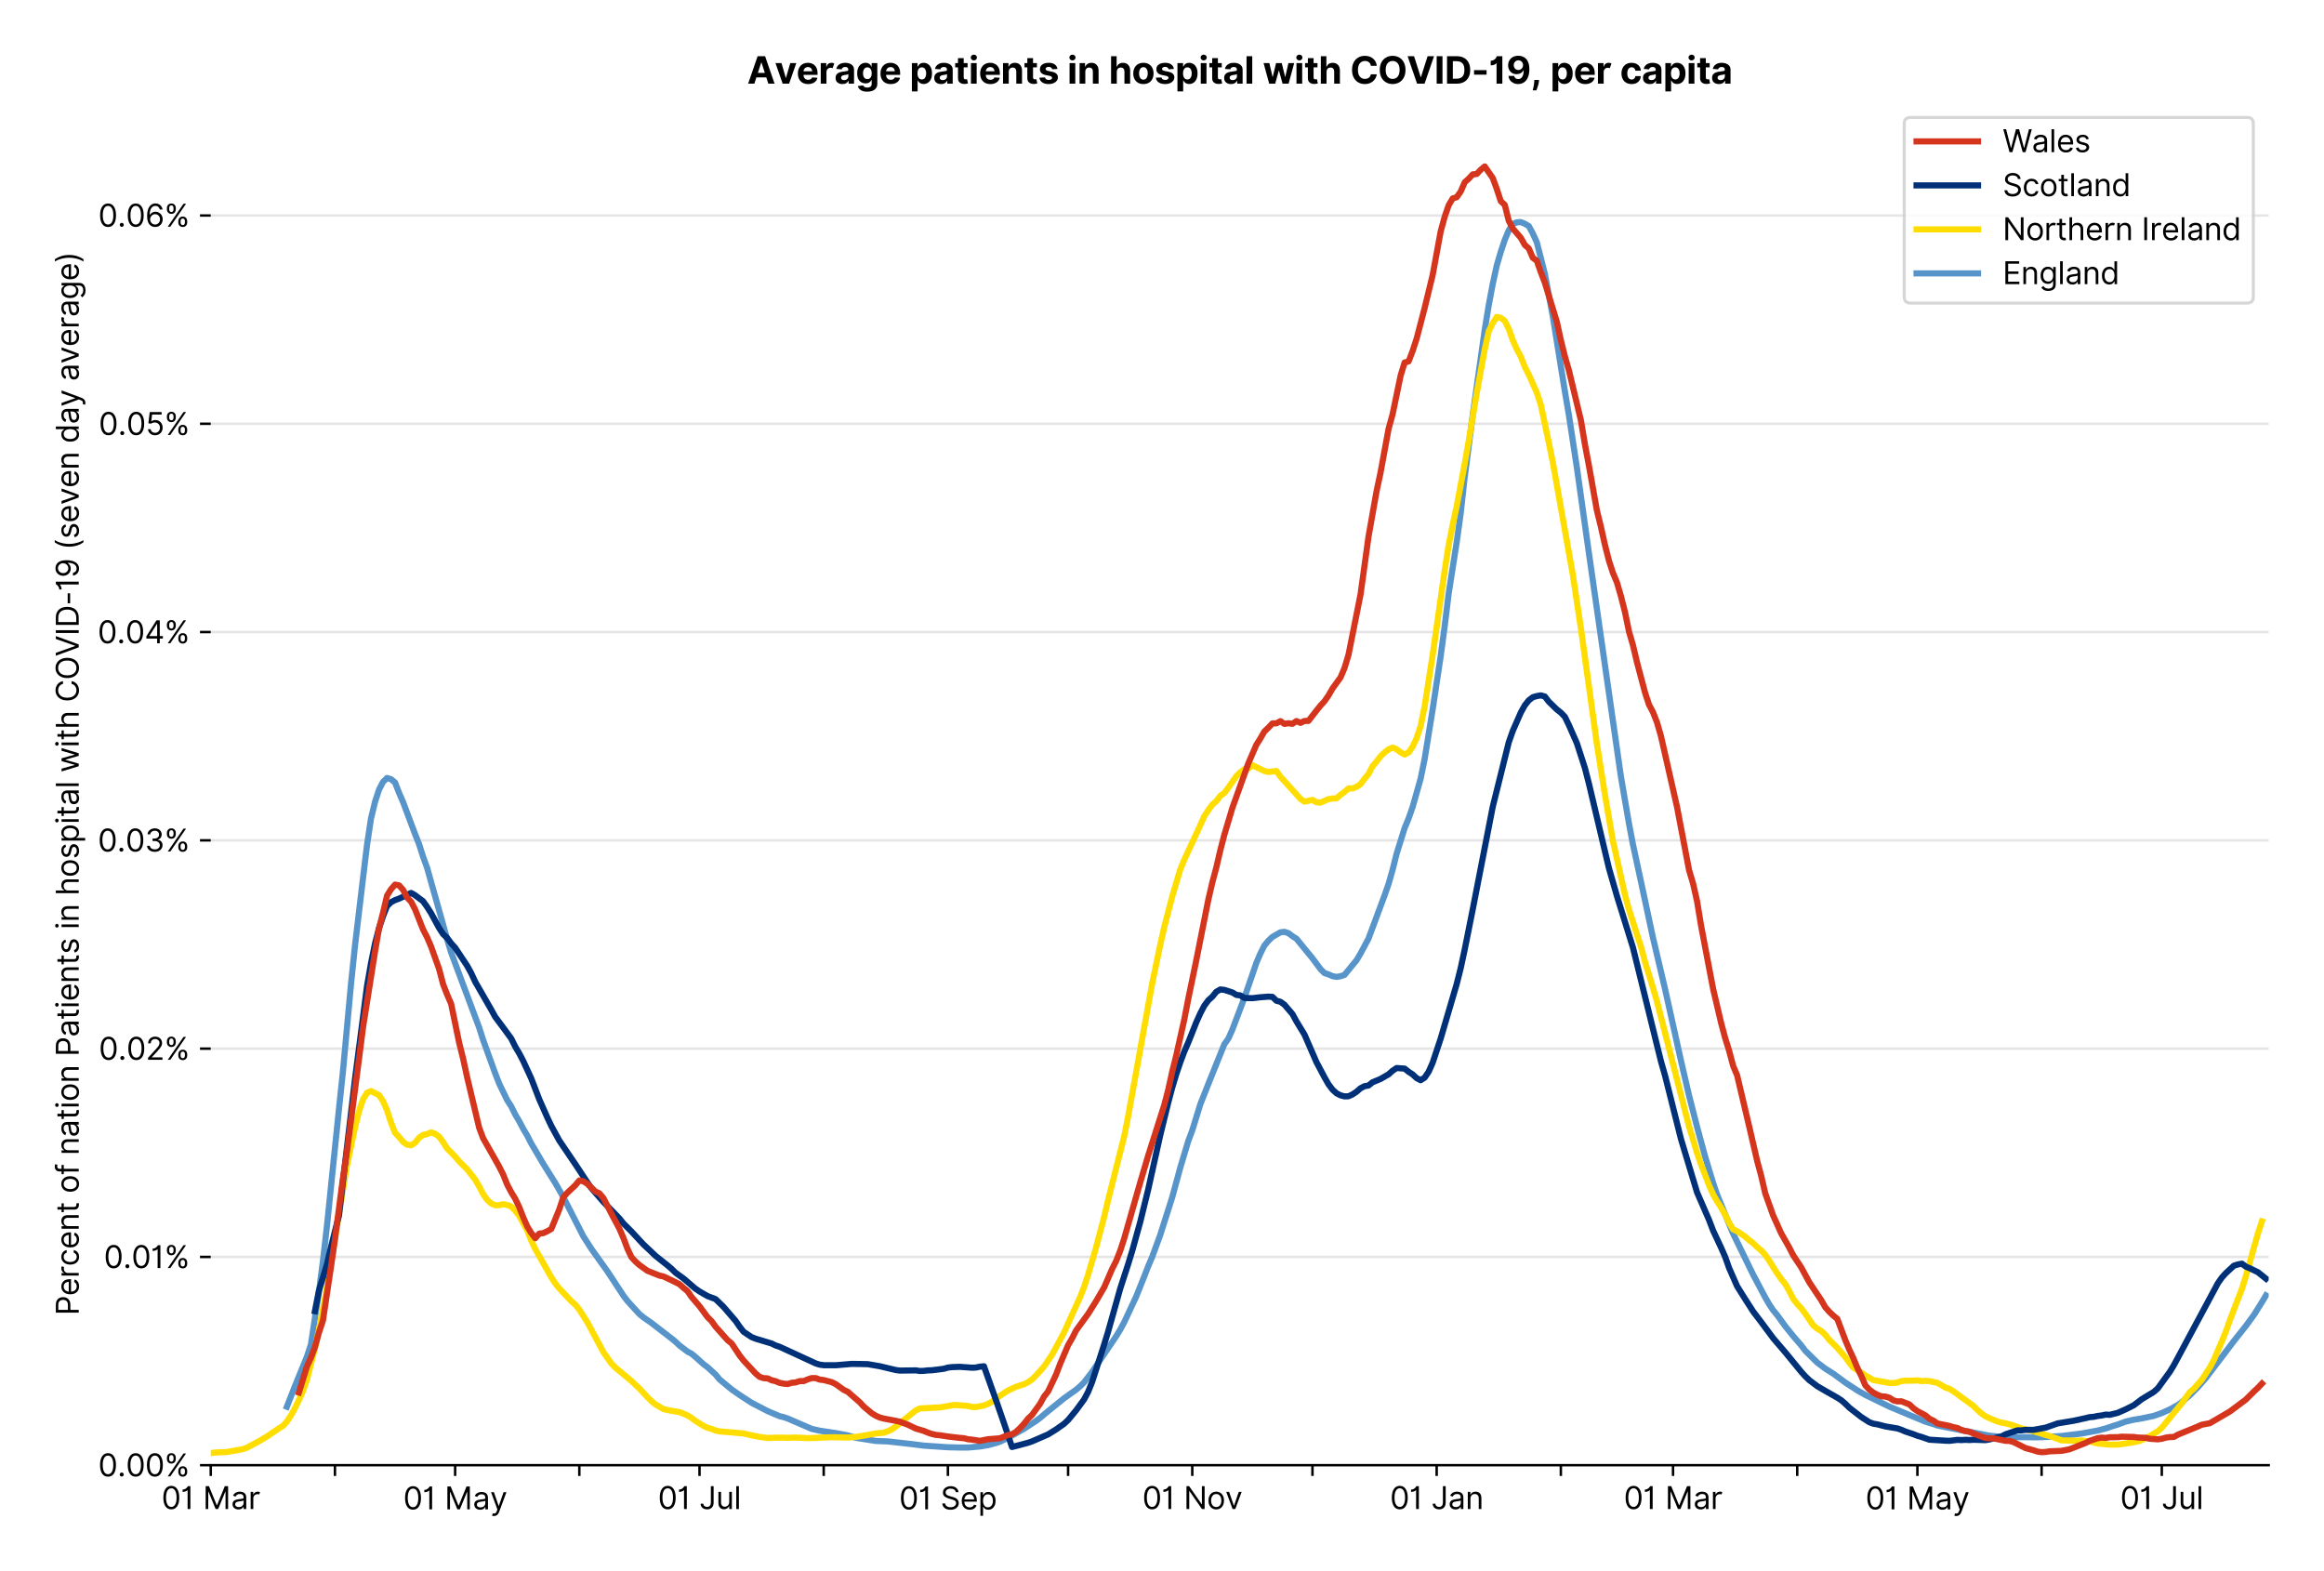 <?xml version="1.0" encoding="utf-8" standalone="no"?>
<!DOCTYPE svg PUBLIC "-//W3C//DTD SVG 1.1//EN"
  "http://www.w3.org/Graphics/SVG/1.1/DTD/svg11.dtd">
<svg version="1.1" viewBox="0 0 756.175 511.234" xmlns="http://www.w3.org/2000/svg" xmlns:xlink="http://www.w3.org/1999/xlink">
 <defs>
  <style type="text/css">*{stroke-linecap:butt;stroke-linejoin:round;}</style>
 </defs>
 <g id="figure_1">
  <g id="patch_1">
   <path d="M 0 511.234 
L 756.175 511.234 
L 756.175 0 
L 0 0 
z
" style="fill:#ffffff;"/>
  </g>
  <g id="axes_1">
   <g id="patch_2">
    <path d="M 68.575 476.745 
L 738.175 476.745 
L 738.175 33.225 
L 68.575 33.225 
z
" style="fill:#ffffff;"/>
   </g>
   <g id="matplotlib.axis_1">
    <g id="xtick_1">
     <g id="line2d_1">
      <defs>
       <path d="M 0 0 
L 0 3.5 
" id="me40cfe8d49" style="stroke:#000000;stroke-width:0.8;"/>
      </defs>
      <g>
       <use style="stroke:#000000;stroke-width:0.8;" x="68.575" xlink:href="#me40cfe8d49" y="476.745"/>
      </g>
     </g>
     <g id="text_1">
      <!-- 01 Mar -->
      <g transform="translate(52.538 491.018)scale(0.1 -0.1)">
       <defs>
        <path d="M 2000 -64 
Q 1230 -64 806 561 
Q 382 1186 382 2327 
Q 382 3459 809 4088 
Q 1236 4718 2000 4718 
Q 2764 4718 3191 4088 
Q 3618 3459 3618 2327 
Q 3618 1186 3194 561 
Q 2771 -64 2000 -64 
z
M 2000 436 
Q 2509 436 2791 927 
Q 3073 1418 3073 2327 
Q 3073 3234 2789 3730 
Q 2505 4227 2000 4227 
Q 1496 4227 1211 3730 
Q 927 3234 927 2327 
Q 927 1418 1210 927 
Q 1493 436 2000 436 
z
" id="Inter-Regular-30" transform="scale(0.016)"/>
        <path d="M 1973 4655 
L 1973 0 
L 1409 0 
L 1409 3836 
L 1373 3836 
Q 1341 3773 1209 3692 
Q 1077 3611 868 3551 
Q 659 3491 391 3491 
L 391 3964 
Q 661 3964 859 4061 
Q 1057 4159 1190 4291 
Q 1323 4423 1392 4529 
Q 1461 4636 1473 4655 
L 1973 4655 
z
" id="Inter-Regular-31" transform="scale(0.016)"/>
        <path id="Inter-Regular-20" transform="scale(0.016)"/>
        <path d="M 564 4655 
L 1236 4655 
L 2818 791 
L 2873 791 
L 4455 4655 
L 5127 4655 
L 5127 0 
L 4600 0 
L 4600 3536 
L 4555 3536 
L 3100 0 
L 2591 0 
L 1136 3536 
L 1091 3536 
L 1091 0 
L 564 0 
L 564 4655 
z
" id="Inter-Regular-4d" transform="scale(0.016)"/>
        <path d="M 1518 -82 
Q 1186 -82 916 44 
Q 646 170 486 410 
Q 327 650 327 991 
Q 327 1291 445 1478 
Q 564 1666 761 1773 
Q 959 1880 1199 1933 
Q 1439 1986 1682 2018 
Q 2000 2059 2199 2080 
Q 2398 2102 2490 2154 
Q 2582 2207 2582 2336 
L 2582 2355 
Q 2582 2691 2399 2877 
Q 2216 3064 1846 3064 
Q 1461 3064 1243 2895 
Q 1025 2727 936 2536 
L 427 2718 
Q 564 3036 792 3214 
Q 1021 3393 1292 3464 
Q 1564 3536 1827 3536 
Q 1996 3536 2215 3496 
Q 2434 3457 2640 3334 
Q 2846 3211 2982 2963 
Q 3118 2716 3118 2300 
L 3118 0 
L 2582 0 
L 2582 473 
L 2555 473 
Q 2500 359 2373 229 
Q 2246 100 2034 9 
Q 1823 -82 1518 -82 
z
M 1600 400 
Q 1918 400 2137 525 
Q 2357 650 2469 847 
Q 2582 1045 2582 1264 
L 2582 1755 
Q 2548 1714 2433 1681 
Q 2318 1648 2169 1624 
Q 2021 1600 1881 1583 
Q 1741 1566 1655 1555 
Q 1446 1527 1265 1467 
Q 1084 1407 974 1287 
Q 864 1168 864 964 
Q 864 684 1072 542 
Q 1280 400 1600 400 
z
" id="Inter-Regular-61" transform="scale(0.016)"/>
        <path d="M 491 0 
L 491 3491 
L 1009 3491 
L 1009 2964 
L 1046 2964 
Q 1139 3223 1389 3384 
Q 1639 3545 1955 3545 
Q 2100 3545 2209 3511 
Q 2318 3477 2400 3418 
L 2218 2964 
Q 2161 2993 2085 3010 
Q 2009 3027 1909 3027 
Q 1527 3027 1277 2794 
Q 1027 2561 1027 2209 
L 1027 0 
L 491 0 
z
" id="Inter-Regular-72" transform="scale(0.016)"/>
       </defs>
       <use xlink:href="#Inter-Regular-30"/>
       <use x="62.5" xlink:href="#Inter-Regular-31"/>
       <use x="106.676" xlink:href="#Inter-Regular-20"/>
       <use x="134.801" xlink:href="#Inter-Regular-4d"/>
       <use x="225.994" xlink:href="#Inter-Regular-61"/>
       <use x="282.386" xlink:href="#Inter-Regular-72"/>
      </g>
     </g>
    </g>
    <g id="xtick_2">
     <g id="line2d_2">
      <g>
       <use style="stroke:#000000;stroke-width:0.8;" x="108.985" xlink:href="#me40cfe8d49" y="476.745"/>
      </g>
     </g>
    </g>
    <g id="xtick_3">
     <g id="line2d_3">
      <g>
       <use style="stroke:#000000;stroke-width:0.8;" x="148.09" xlink:href="#me40cfe8d49" y="476.745"/>
      </g>
     </g>
     <g id="text_2">
      <!-- 01 May -->
      <g transform="translate(131.187 491.117)scale(0.1 -0.1)">
       <defs>
        <path d="M 818 -1355 
Q 682 -1355 575 -1333 
Q 468 -1311 427 -1291 
L 564 -818 
Q 857 -893 1053 -814 
Q 1250 -736 1391 -345 
L 1509 -18 
L 218 3491 
L 800 3491 
L 1764 709 
L 1800 709 
L 2764 3491 
L 3346 3491 
L 1846 -564 
Q 1550 -1355 818 -1355 
z
" id="Inter-Regular-79" transform="scale(0.016)"/>
       </defs>
       <use xlink:href="#Inter-Regular-30"/>
       <use x="62.5" xlink:href="#Inter-Regular-31"/>
       <use x="106.676" xlink:href="#Inter-Regular-20"/>
       <use x="134.801" xlink:href="#Inter-Regular-4d"/>
       <use x="225.994" xlink:href="#Inter-Regular-61"/>
       <use x="282.386" xlink:href="#Inter-Regular-79"/>
      </g>
     </g>
    </g>
    <g id="xtick_4">
     <g id="line2d_4">
      <g>
       <use style="stroke:#000000;stroke-width:0.8;" x="188.5" xlink:href="#me40cfe8d49" y="476.745"/>
      </g>
     </g>
    </g>
    <g id="xtick_5">
     <g id="line2d_5">
      <g>
       <use style="stroke:#000000;stroke-width:0.8;" x="227.606" xlink:href="#me40cfe8d49" y="476.745"/>
      </g>
     </g>
     <g id="text_3">
      <!-- 01 Jul -->
      <g transform="translate(214.062 491.018)scale(0.1 -0.1)">
       <defs>
        <path d="M 2346 4655 
L 2909 4655 
L 2909 1327 
Q 2909 657 2549 296 
Q 2189 -64 1582 -64 
Q 1200 -64 902 76 
Q 605 216 434 475 
Q 264 734 264 1091 
L 818 1091 
Q 818 795 1034 615 
Q 1250 436 1582 436 
Q 1948 436 2147 664 
Q 2346 893 2346 1327 
L 2346 4655 
z
" id="Inter-Regular-4a" transform="scale(0.016)"/>
        <path d="M 2691 1427 
L 2691 3491 
L 3227 3491 
L 3227 0 
L 2691 0 
L 2691 591 
L 2655 591 
Q 2532 325 2273 140 
Q 2014 -45 1618 -45 
Q 1127 -45 809 280 
Q 491 605 491 1273 
L 491 3491 
L 1027 3491 
L 1027 1309 
Q 1027 927 1242 700 
Q 1457 473 1791 473 
Q 1991 473 2199 575 
Q 2407 677 2549 888 
Q 2691 1100 2691 1427 
z
" id="Inter-Regular-75" transform="scale(0.016)"/>
        <path d="M 1027 4655 
L 1027 0 
L 491 0 
L 491 4655 
L 1027 4655 
z
" id="Inter-Regular-6c" transform="scale(0.016)"/>
       </defs>
       <use xlink:href="#Inter-Regular-30"/>
       <use x="62.5" xlink:href="#Inter-Regular-31"/>
       <use x="106.676" xlink:href="#Inter-Regular-20"/>
       <use x="134.801" xlink:href="#Inter-Regular-4a"/>
       <use x="189.063" xlink:href="#Inter-Regular-75"/>
       <use x="247.159" xlink:href="#Inter-Regular-6c"/>
      </g>
     </g>
    </g>
    <g id="xtick_6">
     <g id="line2d_6">
      <g>
       <use style="stroke:#000000;stroke-width:0.8;" x="268.015" xlink:href="#me40cfe8d49" y="476.745"/>
      </g>
     </g>
    </g>
    <g id="xtick_7">
     <g id="line2d_7">
      <g>
       <use style="stroke:#000000;stroke-width:0.8;" x="308.425" xlink:href="#me40cfe8d49" y="476.745"/>
      </g>
     </g>
     <g id="text_4">
      <!-- 01 Sep -->
      <g transform="translate(292.537 491.117)scale(0.1 -0.1)">
       <defs>
        <path d="M 3109 3491 
Q 3068 3836 2777 4027 
Q 2486 4218 2064 4218 
Q 1600 4218 1318 3999 
Q 1036 3780 1036 3445 
Q 1036 3195 1189 3042 
Q 1343 2889 1553 2803 
Q 1764 2718 1936 2673 
L 2409 2545 
Q 2591 2498 2815 2414 
Q 3039 2330 3244 2185 
Q 3450 2041 3584 1816 
Q 3718 1591 3718 1264 
Q 3718 886 3521 581 
Q 3325 277 2949 97 
Q 2573 -82 2036 -82 
Q 1286 -82 845 272 
Q 405 627 364 1200 
L 946 1200 
Q 968 936 1124 764 
Q 1280 593 1519 510 
Q 1759 427 2036 427 
Q 2359 427 2616 533 
Q 2873 639 3023 828 
Q 3173 1018 3173 1273 
Q 3173 1505 3043 1650 
Q 2914 1795 2702 1886 
Q 2491 1977 2246 2045 
L 1673 2209 
Q 1127 2366 809 2657 
Q 491 2948 491 3418 
Q 491 3809 703 4101 
Q 916 4393 1276 4555 
Q 1636 4718 2082 4718 
Q 2532 4718 2882 4558 
Q 3232 4398 3437 4120 
Q 3643 3843 3655 3491 
L 3109 3491 
z
" id="Inter-Regular-53" transform="scale(0.016)"/>
        <path d="M 1955 -73 
Q 1450 -73 1085 151 
Q 721 375 524 778 
Q 327 1182 327 1718 
Q 327 2255 524 2665 
Q 721 3075 1074 3305 
Q 1427 3536 1900 3536 
Q 2173 3536 2439 3445 
Q 2705 3355 2923 3151 
Q 3141 2948 3270 2614 
Q 3400 2280 3400 1791 
L 3400 1564 
L 866 1564 
Q 884 1005 1183 707 
Q 1482 409 1955 409 
Q 2271 409 2498 545 
Q 2725 682 2827 955 
L 3346 809 
Q 3223 414 2854 170 
Q 2486 -73 1955 -73 
z
M 866 2027 
L 2855 2027 
Q 2855 2470 2595 2762 
Q 2336 3055 1900 3055 
Q 1593 3055 1368 2911 
Q 1143 2768 1013 2533 
Q 884 2298 866 2027 
z
" id="Inter-Regular-65" transform="scale(0.016)"/>
        <path d="M 491 -1309 
L 491 3491 
L 1009 3491 
L 1009 2936 
L 1073 2936 
Q 1132 3027 1237 3169 
Q 1343 3311 1542 3423 
Q 1741 3536 2082 3536 
Q 2523 3536 2859 3315 
Q 3196 3095 3384 2690 
Q 3573 2286 3573 1736 
Q 3573 1182 3384 776 
Q 3196 370 2861 148 
Q 2527 -73 2091 -73 
Q 1755 -73 1552 39 
Q 1350 152 1241 296 
Q 1132 441 1073 536 
L 1027 536 
L 1027 -1309 
L 491 -1309 
z
M 1018 1745 
Q 1018 1152 1276 780 
Q 1534 409 2018 409 
Q 2355 409 2581 587 
Q 2807 766 2921 1069 
Q 3036 1373 3036 1745 
Q 3036 2114 2923 2410 
Q 2811 2707 2585 2881 
Q 2359 3055 2018 3055 
Q 1527 3055 1272 2693 
Q 1018 2332 1018 1745 
z
" id="Inter-Regular-70" transform="scale(0.016)"/>
       </defs>
       <use xlink:href="#Inter-Regular-30"/>
       <use x="62.5" xlink:href="#Inter-Regular-31"/>
       <use x="106.676" xlink:href="#Inter-Regular-20"/>
       <use x="134.801" xlink:href="#Inter-Regular-53"/>
       <use x="198.58" xlink:href="#Inter-Regular-65"/>
       <use x="256.818" xlink:href="#Inter-Regular-70"/>
      </g>
     </g>
    </g>
    <g id="xtick_8">
     <g id="line2d_8">
      <g>
       <use style="stroke:#000000;stroke-width:0.8;" x="347.531" xlink:href="#me40cfe8d49" y="476.745"/>
      </g>
     </g>
    </g>
    <g id="xtick_9">
     <g id="line2d_9">
      <g>
       <use style="stroke:#000000;stroke-width:0.8;" x="387.94" xlink:href="#me40cfe8d49" y="476.745"/>
      </g>
     </g>
     <g id="text_5">
      <!-- 01 Nov -->
      <g transform="translate(371.669 491.018)scale(0.1 -0.1)">
       <defs>
        <path d="M 4255 4655 
L 4255 0 
L 3709 0 
L 1173 3655 
L 1127 3655 
L 1127 0 
L 564 0 
L 564 4655 
L 1109 4655 
L 3655 991 
L 3700 991 
L 3700 4655 
L 4255 4655 
z
" id="Inter-Regular-4e" transform="scale(0.016)"/>
        <path d="M 1909 -73 
Q 1436 -73 1080 152 
Q 725 377 526 781 
Q 327 1186 327 1727 
Q 327 2273 526 2679 
Q 725 3086 1080 3311 
Q 1436 3536 1909 3536 
Q 2382 3536 2737 3311 
Q 3093 3086 3292 2679 
Q 3491 2273 3491 1727 
Q 3491 1186 3292 781 
Q 3093 377 2737 152 
Q 2382 -73 1909 -73 
z
M 1909 409 
Q 2268 409 2500 593 
Q 2732 777 2843 1077 
Q 2955 1377 2955 1727 
Q 2955 2077 2843 2379 
Q 2732 2682 2500 2868 
Q 2268 3055 1909 3055 
Q 1550 3055 1318 2868 
Q 1086 2682 975 2379 
Q 864 2077 864 1727 
Q 864 1377 975 1077 
Q 1086 777 1318 593 
Q 1550 409 1909 409 
z
" id="Inter-Regular-6f" transform="scale(0.016)"/>
        <path d="M 3346 3491 
L 2055 0 
L 1509 0 
L 218 3491 
L 800 3491 
L 1764 709 
L 1800 709 
L 2764 3491 
L 3346 3491 
z
" id="Inter-Regular-76" transform="scale(0.016)"/>
       </defs>
       <use xlink:href="#Inter-Regular-30"/>
       <use x="62.5" xlink:href="#Inter-Regular-31"/>
       <use x="106.676" xlink:href="#Inter-Regular-20"/>
       <use x="134.801" xlink:href="#Inter-Regular-4e"/>
       <use x="210.085" xlink:href="#Inter-Regular-6f"/>
       <use x="269.744" xlink:href="#Inter-Regular-76"/>
      </g>
     </g>
    </g>
    <g id="xtick_10">
     <g id="line2d_10">
      <g>
       <use style="stroke:#000000;stroke-width:0.8;" x="427.046" xlink:href="#me40cfe8d49" y="476.745"/>
      </g>
     </g>
    </g>
    <g id="xtick_11">
     <g id="line2d_11">
      <g>
       <use style="stroke:#000000;stroke-width:0.8;" x="467.456" xlink:href="#me40cfe8d49" y="476.745"/>
      </g>
     </g>
     <g id="text_6">
      <!-- 01 Jan -->
      <g transform="translate(452.257 491.018)scale(0.1 -0.1)">
       <defs>
        <path d="M 1027 2100 
L 1027 0 
L 491 0 
L 491 3491 
L 1009 3491 
L 1009 2945 
L 1055 2945 
Q 1177 3211 1427 3373 
Q 1677 3536 2073 3536 
Q 2602 3536 2928 3211 
Q 3255 2886 3255 2218 
L 3255 0 
L 2718 0 
L 2718 2182 
Q 2718 2593 2504 2824 
Q 2291 3055 1918 3055 
Q 1534 3055 1280 2806 
Q 1027 2557 1027 2100 
z
" id="Inter-Regular-6e" transform="scale(0.016)"/>
       </defs>
       <use xlink:href="#Inter-Regular-30"/>
       <use x="62.5" xlink:href="#Inter-Regular-31"/>
       <use x="106.676" xlink:href="#Inter-Regular-20"/>
       <use x="134.801" xlink:href="#Inter-Regular-4a"/>
       <use x="189.063" xlink:href="#Inter-Regular-61"/>
       <use x="245.455" xlink:href="#Inter-Regular-6e"/>
      </g>
     </g>
    </g>
    <g id="xtick_12">
     <g id="line2d_12">
      <g>
       <use style="stroke:#000000;stroke-width:0.8;" x="507.865" xlink:href="#me40cfe8d49" y="476.745"/>
      </g>
     </g>
    </g>
    <g id="xtick_13">
     <g id="line2d_13">
      <g>
       <use style="stroke:#000000;stroke-width:0.8;" x="544.364" xlink:href="#me40cfe8d49" y="476.745"/>
      </g>
     </g>
     <g id="text_7">
      <!-- 01 Mar -->
      <g transform="translate(528.328 491.018)scale(0.1 -0.1)">
       <use xlink:href="#Inter-Regular-30"/>
       <use x="62.5" xlink:href="#Inter-Regular-31"/>
       <use x="106.676" xlink:href="#Inter-Regular-20"/>
       <use x="134.801" xlink:href="#Inter-Regular-4d"/>
       <use x="225.994" xlink:href="#Inter-Regular-61"/>
       <use x="282.386" xlink:href="#Inter-Regular-72"/>
      </g>
     </g>
    </g>
    <g id="xtick_14">
     <g id="line2d_14">
      <g>
       <use style="stroke:#000000;stroke-width:0.8;" x="584.774" xlink:href="#me40cfe8d49" y="476.745"/>
      </g>
     </g>
    </g>
    <g id="xtick_15">
     <g id="line2d_15">
      <g>
       <use style="stroke:#000000;stroke-width:0.8;" x="623.88" xlink:href="#me40cfe8d49" y="476.745"/>
      </g>
     </g>
     <g id="text_8">
      <!-- 01 May -->
      <g transform="translate(606.977 491.117)scale(0.1 -0.1)">
       <use xlink:href="#Inter-Regular-30"/>
       <use x="62.5" xlink:href="#Inter-Regular-31"/>
       <use x="106.676" xlink:href="#Inter-Regular-20"/>
       <use x="134.801" xlink:href="#Inter-Regular-4d"/>
       <use x="225.994" xlink:href="#Inter-Regular-61"/>
       <use x="282.386" xlink:href="#Inter-Regular-79"/>
      </g>
     </g>
    </g>
    <g id="xtick_16">
     <g id="line2d_16">
      <g>
       <use style="stroke:#000000;stroke-width:0.8;" x="664.289" xlink:href="#me40cfe8d49" y="476.745"/>
      </g>
     </g>
    </g>
    <g id="xtick_17">
     <g id="line2d_17">
      <g>
       <use style="stroke:#000000;stroke-width:0.8;" x="703.395" xlink:href="#me40cfe8d49" y="476.745"/>
      </g>
     </g>
     <g id="text_9">
      <!-- 01 Jul -->
      <g transform="translate(689.852 491.018)scale(0.1 -0.1)">
       <use xlink:href="#Inter-Regular-30"/>
       <use x="62.5" xlink:href="#Inter-Regular-31"/>
       <use x="106.676" xlink:href="#Inter-Regular-20"/>
       <use x="134.801" xlink:href="#Inter-Regular-4a"/>
       <use x="189.063" xlink:href="#Inter-Regular-75"/>
       <use x="247.159" xlink:href="#Inter-Regular-6c"/>
      </g>
     </g>
    </g>
   </g>
   <g id="matplotlib.axis_2">
    <g id="ytick_1">
     <g id="line2d_18">
      <path clip-path="url(#p470ee1d027)" d="M 68.575 476.745 
L 738.175 476.745 
" style="fill:none;stroke:#e5e5e5;stroke-linecap:square;stroke-width:0.8;"/>
     </g>
     <g id="line2d_19">
      <defs>
       <path d="M 0 0 
L -3.5 0 
" id="m76fbd771f8" style="stroke:#000000;stroke-width:0.8;"/>
      </defs>
      <g>
       <use style="stroke:#000000;stroke-width:0.8;" x="68.575" xlink:href="#m76fbd771f8" y="476.745"/>
      </g>
     </g>
     <g id="text_10">
      <!-- 0.00% -->
      <g transform="translate(31.944 480.382)scale(0.1 -0.1)">
       <defs>
        <path d="M 882 -36 
Q 714 -36 593 84 
Q 473 205 473 373 
Q 473 541 593 661 
Q 714 782 882 782 
Q 1050 782 1170 661 
Q 1291 541 1291 373 
Q 1291 205 1170 84 
Q 1050 -36 882 -36 
z
" id="Inter-Regular-2e" transform="scale(0.016)"/>
        <path d="M 2855 873 
L 2855 1118 
Q 2855 1373 2960 1585 
Q 3066 1798 3269 1926 
Q 3473 2055 3764 2055 
Q 4059 2055 4259 1926 
Q 4459 1798 4561 1585 
Q 4664 1373 4664 1118 
L 4664 873 
Q 4664 618 4560 405 
Q 4457 193 4256 64 
Q 4055 -64 3764 -64 
Q 3468 -64 3266 64 
Q 3064 193 2959 405 
Q 2855 618 2855 873 
z
M 536 3536 
L 536 3782 
Q 536 4036 642 4248 
Q 748 4461 951 4589 
Q 1155 4718 1446 4718 
Q 1741 4718 1941 4589 
Q 2141 4461 2243 4248 
Q 2346 4036 2346 3782 
L 2346 3536 
Q 2346 3282 2242 3069 
Q 2139 2857 1937 2728 
Q 1736 2600 1446 2600 
Q 1150 2600 948 2728 
Q 746 2857 641 3069 
Q 536 3282 536 3536 
z
M 709 0 
L 3909 4655 
L 4427 4655 
L 1227 0 
L 709 0 
z
M 3318 1118 
L 3318 873 
Q 3318 661 3418 494 
Q 3518 327 3764 327 
Q 4002 327 4101 494 
Q 4200 661 4200 873 
L 4200 1118 
Q 4200 1330 4104 1497 
Q 4009 1664 3764 1664 
Q 3525 1664 3421 1497 
Q 3318 1330 3318 1118 
z
M 1000 3782 
L 1000 3536 
Q 1000 3325 1100 3158 
Q 1200 2991 1446 2991 
Q 1684 2991 1783 3158 
Q 1882 3325 1882 3536 
L 1882 3782 
Q 1882 3993 1786 4160 
Q 1691 4327 1446 4327 
Q 1207 4327 1103 4160 
Q 1000 3993 1000 3782 
z
" id="Inter-Regular-25" transform="scale(0.016)"/>
       </defs>
       <use xlink:href="#Inter-Regular-30"/>
       <use x="62.5" xlink:href="#Inter-Regular-2e"/>
       <use x="90.057" xlink:href="#Inter-Regular-30"/>
       <use x="152.557" xlink:href="#Inter-Regular-30"/>
       <use x="215.057" xlink:href="#Inter-Regular-25"/>
      </g>
     </g>
    </g>
    <g id="ytick_2">
     <g id="line2d_20">
      <path clip-path="url(#p470ee1d027)" d="M 68.575 408.975 
L 738.175 408.975 
" style="fill:none;stroke:#e5e5e5;stroke-linecap:square;stroke-width:0.8;"/>
     </g>
     <g id="line2d_21">
      <g>
       <use style="stroke:#000000;stroke-width:0.8;" x="68.575" xlink:href="#m76fbd771f8" y="408.975"/>
      </g>
     </g>
     <g id="text_11">
      <!-- 0.01% -->
      <g transform="translate(33.777 412.611)scale(0.1 -0.1)">
       <use xlink:href="#Inter-Regular-30"/>
       <use x="62.5" xlink:href="#Inter-Regular-2e"/>
       <use x="90.057" xlink:href="#Inter-Regular-30"/>
       <use x="152.557" xlink:href="#Inter-Regular-31"/>
       <use x="196.733" xlink:href="#Inter-Regular-25"/>
      </g>
     </g>
    </g>
    <g id="ytick_3">
     <g id="line2d_22">
      <path clip-path="url(#p470ee1d027)" d="M 68.575 341.204 
L 738.175 341.204 
" style="fill:none;stroke:#e5e5e5;stroke-linecap:square;stroke-width:0.8;"/>
     </g>
     <g id="line2d_23">
      <g>
       <use style="stroke:#000000;stroke-width:0.8;" x="68.575" xlink:href="#m76fbd771f8" y="341.204"/>
      </g>
     </g>
     <g id="text_12">
      <!-- 0.02% -->
      <g transform="translate(32.142 344.841)scale(0.1 -0.1)">
       <defs>
        <path d="M 482 0 
L 482 409 
L 2018 2091 
Q 2289 2386 2464 2605 
Q 2639 2825 2724 3019 
Q 2809 3214 2809 3427 
Q 2809 3795 2553 4011 
Q 2298 4227 1918 4227 
Q 1514 4227 1275 3985 
Q 1036 3743 1036 3345 
L 500 3345 
Q 500 3755 688 4064 
Q 877 4373 1203 4545 
Q 1530 4718 1936 4718 
Q 2346 4718 2661 4545 
Q 2977 4373 3156 4079 
Q 3336 3786 3336 3427 
Q 3336 3170 3244 2926 
Q 3152 2682 2926 2383 
Q 2700 2084 2300 1655 
L 1255 536 
L 1255 500 
L 3418 500 
L 3418 0 
L 482 0 
z
" id="Inter-Regular-32" transform="scale(0.016)"/>
       </defs>
       <use xlink:href="#Inter-Regular-30"/>
       <use x="62.5" xlink:href="#Inter-Regular-2e"/>
       <use x="90.057" xlink:href="#Inter-Regular-30"/>
       <use x="152.557" xlink:href="#Inter-Regular-32"/>
       <use x="213.068" xlink:href="#Inter-Regular-25"/>
      </g>
     </g>
    </g>
    <g id="ytick_4">
     <g id="line2d_24">
      <path clip-path="url(#p470ee1d027)" d="M 68.575 273.434 
L 738.175 273.434 
" style="fill:none;stroke:#e5e5e5;stroke-linecap:square;stroke-width:0.8;"/>
     </g>
     <g id="line2d_25">
      <g>
       <use style="stroke:#000000;stroke-width:0.8;" x="68.575" xlink:href="#m76fbd771f8" y="273.434"/>
      </g>
     </g>
     <g id="text_13">
      <!-- 0.03% -->
      <g transform="translate(31.83 277.07)scale(0.1 -0.1)">
       <defs>
        <path d="M 2055 -64 
Q 1605 -64 1253 90 
Q 902 245 696 521 
Q 491 798 473 1164 
L 1046 1164 
Q 1071 827 1356 631 
Q 1641 436 2046 436 
Q 2493 436 2783 664 
Q 3073 893 3073 1264 
Q 3073 1650 2787 1893 
Q 2502 2136 1973 2136 
L 1600 2136 
L 1600 2636 
L 1973 2636 
Q 2386 2636 2647 2856 
Q 2909 3077 2909 3445 
Q 2909 3798 2679 4012 
Q 2450 4227 2064 4227 
Q 1823 4227 1610 4139 
Q 1398 4052 1264 3887 
Q 1130 3723 1118 3491 
L 573 3491 
Q 586 3857 793 4133 
Q 1000 4409 1335 4563 
Q 1671 4718 2073 4718 
Q 2505 4718 2814 4544 
Q 3123 4370 3289 4086 
Q 3455 3802 3455 3473 
Q 3455 3080 3249 2802 
Q 3043 2525 2691 2418 
L 2691 2382 
Q 3132 2309 3379 2008 
Q 3627 1707 3627 1264 
Q 3627 884 3421 583 
Q 3216 282 2861 109 
Q 2507 -64 2055 -64 
z
" id="Inter-Regular-33" transform="scale(0.016)"/>
       </defs>
       <use xlink:href="#Inter-Regular-30"/>
       <use x="62.5" xlink:href="#Inter-Regular-2e"/>
       <use x="90.057" xlink:href="#Inter-Regular-30"/>
       <use x="152.557" xlink:href="#Inter-Regular-33"/>
       <use x="216.193" xlink:href="#Inter-Regular-25"/>
      </g>
     </g>
    </g>
    <g id="ytick_5">
     <g id="line2d_26">
      <path clip-path="url(#p470ee1d027)" d="M 68.575 205.663 
L 738.175 205.663 
" style="fill:none;stroke:#e5e5e5;stroke-linecap:square;stroke-width:0.8;"/>
     </g>
     <g id="line2d_27">
      <g>
       <use style="stroke:#000000;stroke-width:0.8;" x="68.575" xlink:href="#m76fbd771f8" y="205.663"/>
      </g>
     </g>
     <g id="text_14">
      <!-- 0.04% -->
      <g transform="translate(31.773 209.3)scale(0.1 -0.1)">
       <defs>
        <path d="M 373 955 
L 373 1418 
L 2418 4655 
L 3100 4655 
L 3100 1455 
L 3736 1455 
L 3736 955 
L 3100 955 
L 3100 0 
L 2564 0 
L 2564 955 
L 373 955 
z
M 2564 1455 
L 2564 3936 
L 2527 3936 
L 982 1491 
L 982 1455 
L 2564 1455 
z
" id="Inter-Regular-34" transform="scale(0.016)"/>
       </defs>
       <use xlink:href="#Inter-Regular-30"/>
       <use x="62.5" xlink:href="#Inter-Regular-2e"/>
       <use x="90.057" xlink:href="#Inter-Regular-30"/>
       <use x="152.557" xlink:href="#Inter-Regular-34"/>
       <use x="216.761" xlink:href="#Inter-Regular-25"/>
      </g>
     </g>
    </g>
    <g id="ytick_6">
     <g id="line2d_28">
      <path clip-path="url(#p470ee1d027)" d="M 68.575 137.893 
L 738.175 137.893 
" style="fill:none;stroke:#e5e5e5;stroke-linecap:square;stroke-width:0.8;"/>
     </g>
     <g id="line2d_29">
      <g>
       <use style="stroke:#000000;stroke-width:0.8;" x="68.575" xlink:href="#m76fbd771f8" y="137.893"/>
      </g>
     </g>
     <g id="text_15">
      <!-- 0.05% -->
      <g transform="translate(32.114 141.529)scale(0.1 -0.1)">
       <defs>
        <path d="M 1936 -64 
Q 1536 -64 1216 95 
Q 896 255 702 532 
Q 509 809 491 1164 
L 1036 1164 
Q 1068 848 1324 642 
Q 1580 436 1936 436 
Q 2223 436 2447 570 
Q 2671 705 2799 940 
Q 2927 1175 2927 1473 
Q 2927 1777 2794 2017 
Q 2661 2257 2429 2395 
Q 2198 2534 1900 2536 
Q 1686 2539 1461 2472 
Q 1236 2405 1091 2300 
L 564 2364 
L 846 4655 
L 3264 4655 
L 3264 4155 
L 1318 4155 
L 1155 2782 
L 1182 2782 
Q 1325 2895 1541 2970 
Q 1757 3045 1991 3045 
Q 2418 3045 2753 2842 
Q 3089 2639 3281 2286 
Q 3473 1934 3473 1482 
Q 3473 1036 3274 687 
Q 3075 339 2727 137 
Q 2380 -64 1936 -64 
z
" id="Inter-Regular-35" transform="scale(0.016)"/>
       </defs>
       <use xlink:href="#Inter-Regular-30"/>
       <use x="62.5" xlink:href="#Inter-Regular-2e"/>
       <use x="90.057" xlink:href="#Inter-Regular-30"/>
       <use x="152.557" xlink:href="#Inter-Regular-35"/>
       <use x="213.352" xlink:href="#Inter-Regular-25"/>
      </g>
     </g>
    </g>
    <g id="ytick_7">
     <g id="line2d_30">
      <path clip-path="url(#p470ee1d027)" d="M 68.575 70.122 
L 738.175 70.122 
" style="fill:none;stroke:#e5e5e5;stroke-linecap:square;stroke-width:0.8;"/>
     </g>
     <g id="line2d_31">
      <g>
       <use style="stroke:#000000;stroke-width:0.8;" x="68.575" xlink:href="#m76fbd771f8" y="70.122"/>
      </g>
     </g>
     <g id="text_16">
      <!-- 0.06% -->
      <g transform="translate(31.958 73.759)scale(0.1 -0.1)">
       <defs>
        <path d="M 2027 -64 
Q 1741 -59 1454 45 
Q 1168 150 932 399 
Q 696 648 552 1074 
Q 409 1500 409 2145 
Q 409 3386 861 4056 
Q 1314 4727 2100 4727 
Q 2686 4727 3073 4384 
Q 3461 4041 3546 3491 
L 2991 3491 
Q 2914 3811 2691 4019 
Q 2468 4227 2100 4227 
Q 1559 4227 1249 3755 
Q 939 3284 936 2427 
L 973 2427 
Q 1164 2716 1461 2880 
Q 1759 3045 2118 3045 
Q 2518 3045 2850 2846 
Q 3182 2648 3382 2299 
Q 3582 1950 3582 1500 
Q 3582 1068 3389 710 
Q 3196 352 2847 142 
Q 2498 -68 2027 -64 
z
M 2027 436 
Q 2314 436 2542 579 
Q 2771 723 2903 964 
Q 3036 1205 3036 1500 
Q 3036 1789 2908 2026 
Q 2780 2264 2556 2404 
Q 2332 2545 2046 2545 
Q 1757 2545 1525 2397 
Q 1293 2250 1157 2010 
Q 1021 1770 1018 1491 
Q 1018 1214 1149 973 
Q 1280 732 1508 584 
Q 1736 436 2027 436 
z
" id="Inter-Regular-36" transform="scale(0.016)"/>
       </defs>
       <use xlink:href="#Inter-Regular-30"/>
       <use x="62.5" xlink:href="#Inter-Regular-2e"/>
       <use x="90.057" xlink:href="#Inter-Regular-30"/>
       <use x="152.557" xlink:href="#Inter-Regular-36"/>
       <use x="214.915" xlink:href="#Inter-Regular-25"/>
      </g>
     </g>
    </g>
    <g id="text_17">
     <!-- Percent of nation Patients in hospital with COVID-19 (seven day average) -->
     <g transform="translate(25.614 428.013)rotate(-90)scale(0.1 -0.1)">
      <defs>
       <path d="M 564 0 
L 564 4655 
L 2136 4655 
Q 2684 4655 3033 4458 
Q 3382 4261 3550 3927 
Q 3718 3593 3718 3182 
Q 3718 2770 3551 2434 
Q 3384 2098 3036 1899 
Q 2689 1700 2146 1700 
L 1127 1700 
L 1127 0 
L 564 0 
z
M 1127 2200 
L 2127 2200 
Q 2689 2200 2926 2482 
Q 3164 2764 3164 3182 
Q 3164 3602 2925 3878 
Q 2686 4155 2118 4155 
L 1127 4155 
L 1127 2200 
z
" id="Inter-Regular-50" transform="scale(0.016)"/>
       <path d="M 1909 -73 
Q 1418 -73 1063 159 
Q 709 391 518 798 
Q 327 1205 327 1727 
Q 327 2259 524 2667 
Q 721 3075 1074 3305 
Q 1427 3536 1900 3536 
Q 2268 3536 2563 3400 
Q 2859 3264 3047 3018 
Q 3236 2773 3282 2445 
L 2746 2445 
Q 2684 2684 2474 2869 
Q 2264 3055 1909 3055 
Q 1439 3055 1151 2697 
Q 864 2339 864 1745 
Q 864 1139 1148 774 
Q 1432 409 1909 409 
Q 2223 409 2447 570 
Q 2671 732 2746 1018 
L 3282 1018 
Q 3236 709 3058 462 
Q 2880 216 2588 71 
Q 2296 -73 1909 -73 
z
" id="Inter-Regular-63" transform="scale(0.016)"/>
       <path d="M 2009 3491 
L 2009 3036 
L 1264 3036 
L 1264 1000 
Q 1264 773 1331 660 
Q 1398 548 1503 510 
Q 1609 473 1727 473 
Q 1816 473 1873 483 
Q 1930 493 1964 500 
L 2073 18 
Q 2018 -2 1920 -23 
Q 1823 -45 1673 -45 
Q 1446 -45 1228 52 
Q 1011 150 869 350 
Q 727 550 727 855 
L 727 3036 
L 200 3036 
L 200 3491 
L 727 3491 
L 727 4327 
L 1264 4327 
L 1264 3491 
L 2009 3491 
z
" id="Inter-Regular-74" transform="scale(0.016)"/>
       <path d="M 2046 3491 
L 2046 3036 
L 1264 3036 
L 1264 0 
L 727 0 
L 727 3036 
L 164 3036 
L 164 3491 
L 727 3491 
L 727 3973 
Q 727 4273 868 4473 
Q 1009 4673 1234 4773 
Q 1459 4873 1709 4873 
Q 1907 4873 2032 4841 
Q 2157 4809 2218 4782 
L 2064 4318 
Q 2023 4332 1951 4352 
Q 1880 4373 1764 4373 
Q 1498 4373 1381 4239 
Q 1264 4105 1264 3845 
L 1264 3491 
L 2046 3491 
z
" id="Inter-Regular-66" transform="scale(0.016)"/>
       <path d="M 491 0 
L 491 3491 
L 1027 3491 
L 1027 0 
L 491 0 
z
M 764 4073 
Q 607 4073 494 4179 
Q 382 4286 382 4436 
Q 382 4586 494 4693 
Q 607 4800 764 4800 
Q 921 4800 1033 4693 
Q 1146 4586 1146 4436 
Q 1146 4286 1033 4179 
Q 921 4073 764 4073 
z
" id="Inter-Regular-69" transform="scale(0.016)"/>
       <path d="M 2964 2709 
L 2482 2573 
Q 2411 2755 2245 2914 
Q 2080 3073 1727 3073 
Q 1407 3073 1194 2926 
Q 982 2780 982 2555 
Q 982 2355 1127 2239 
Q 1273 2123 1582 2045 
L 2100 1918 
Q 3027 1691 3027 973 
Q 3027 673 2855 436 
Q 2684 200 2377 63 
Q 2071 -73 1664 -73 
Q 1130 -73 780 159 
Q 430 391 336 836 
L 846 964 
Q 989 400 1655 400 
Q 2030 400 2251 560 
Q 2473 720 2473 945 
Q 2473 1316 1955 1436 
L 1373 1573 
Q 893 1686 669 1926 
Q 446 2166 446 2527 
Q 446 2823 613 3050 
Q 780 3277 1069 3406 
Q 1359 3536 1727 3536 
Q 2246 3536 2542 3309 
Q 2839 3082 2964 2709 
z
" id="Inter-Regular-73" transform="scale(0.016)"/>
       <path d="M 1027 2100 
L 1027 0 
L 491 0 
L 491 4655 
L 1027 4655 
L 1027 2945 
L 1073 2945 
Q 1196 3216 1442 3376 
Q 1689 3536 2100 3536 
Q 2636 3536 2963 3213 
Q 3291 2891 3291 2218 
L 3291 0 
L 2755 0 
L 2755 2182 
Q 2755 2598 2540 2826 
Q 2325 3055 1946 3055 
Q 1548 3055 1287 2806 
Q 1027 2557 1027 2100 
z
" id="Inter-Regular-68" transform="scale(0.016)"/>
       <path d="M 1282 0 
L 218 3491 
L 782 3491 
L 1536 818 
L 1573 818 
L 2318 3491 
L 2891 3491 
L 3627 827 
L 3664 827 
L 4418 3491 
L 4982 3491 
L 3918 0 
L 3391 0 
L 2627 2682 
L 2573 2682 
L 1809 0 
L 1282 0 
z
" id="Inter-Regular-77" transform="scale(0.016)"/>
       <path d="M 4309 3200 
L 3746 3200 
Q 3677 3523 3484 3743 
Q 3291 3964 3018 4077 
Q 2746 4191 2436 4191 
Q 2014 4191 1672 3977 
Q 1330 3764 1128 3348 
Q 927 2932 927 2327 
Q 927 1723 1128 1307 
Q 1330 891 1672 677 
Q 2014 464 2436 464 
Q 2746 464 3018 577 
Q 3291 691 3484 911 
Q 3677 1132 3746 1455 
L 4309 1455 
Q 4223 977 3957 637 
Q 3691 298 3298 117 
Q 2905 -64 2436 -64 
Q 1841 -64 1377 227 
Q 914 518 648 1054 
Q 382 1591 382 2327 
Q 382 3064 648 3600 
Q 914 4136 1377 4427 
Q 1841 4718 2436 4718 
Q 2905 4718 3298 4537 
Q 3691 4357 3957 4017 
Q 4223 3677 4309 3200 
z
" id="Inter-Regular-43" transform="scale(0.016)"/>
       <path d="M 4491 2327 
Q 4491 1591 4225 1054 
Q 3959 518 3495 227 
Q 3032 -64 2436 -64 
Q 1841 -64 1377 227 
Q 914 518 648 1054 
Q 382 1591 382 2327 
Q 382 3064 648 3600 
Q 914 4136 1377 4427 
Q 1841 4718 2436 4718 
Q 3032 4718 3495 4427 
Q 3959 4136 4225 3600 
Q 4491 3064 4491 2327 
z
M 3946 2327 
Q 3946 2932 3744 3348 
Q 3543 3764 3201 3977 
Q 2859 4191 2436 4191 
Q 2014 4191 1672 3977 
Q 1330 3764 1128 3348 
Q 927 2932 927 2327 
Q 927 1723 1128 1307 
Q 1330 891 1672 677 
Q 2014 464 2436 464 
Q 2859 464 3201 677 
Q 3543 891 3744 1307 
Q 3946 1723 3946 2327 
z
" id="Inter-Regular-4f" transform="scale(0.016)"/>
       <path d="M 755 4655 
L 2136 736 
L 2191 736 
L 3573 4655 
L 4164 4655 
L 2455 0 
L 1873 0 
L 164 4655 
L 755 4655 
z
" id="Inter-Regular-56" transform="scale(0.016)"/>
       <path d="M 1127 4655 
L 1127 0 
L 564 0 
L 564 4655 
L 1127 4655 
z
" id="Inter-Regular-49" transform="scale(0.016)"/>
       <path d="M 2000 0 
L 564 0 
L 564 4655 
L 2064 4655 
Q 2741 4655 3223 4376 
Q 3705 4098 3961 3578 
Q 4218 3059 4218 2336 
Q 4218 1609 3959 1085 
Q 3700 561 3204 280 
Q 2709 0 2000 0 
z
M 1127 500 
L 1964 500 
Q 2830 500 3251 992 
Q 3673 1484 3673 2336 
Q 3673 3182 3259 3668 
Q 2846 4155 2027 4155 
L 1127 4155 
L 1127 500 
z
" id="Inter-Regular-44" transform="scale(0.016)"/>
       <path d="M 2491 2245 
L 2491 1745 
L 455 1745 
L 455 2245 
L 2491 2245 
z
" id="Inter-Regular-2d" transform="scale(0.016)"/>
       <path d="M 1964 4727 
Q 2250 4725 2536 4618 
Q 2823 4511 3059 4263 
Q 3296 4016 3439 3590 
Q 3582 3164 3582 2518 
Q 3582 1277 3128 606 
Q 2675 -64 1891 -64 
Q 1305 -64 916 278 
Q 527 620 446 1173 
L 1000 1173 
Q 1075 852 1299 644 
Q 1523 436 1891 436 
Q 2430 436 2742 906 
Q 3055 1377 3055 2236 
L 3018 2236 
Q 2827 1950 2530 1784 
Q 2234 1618 1873 1618 
Q 1473 1618 1140 1817 
Q 807 2016 608 2365 
Q 409 2714 409 3164 
Q 409 3595 601 3952 
Q 793 4309 1142 4520 
Q 1491 4732 1964 4727 
z
M 1964 4227 
Q 1677 4227 1449 4084 
Q 1221 3941 1088 3700 
Q 955 3459 955 3164 
Q 955 2873 1083 2635 
Q 1211 2398 1435 2258 
Q 1659 2118 1946 2118 
Q 2232 2118 2465 2266 
Q 2698 2414 2835 2654 
Q 2973 2895 2973 3173 
Q 2973 3450 2842 3691 
Q 2711 3932 2483 4079 
Q 2255 4227 1964 4227 
z
" id="Inter-Regular-39" transform="scale(0.016)"/>
       <path d="M 682 1964 
Q 682 2823 906 3544 
Q 1130 4266 1546 4873 
L 2018 4873 
Q 1800 4573 1623 4095 
Q 1446 3618 1341 3061 
Q 1236 2505 1236 1964 
Q 1236 1423 1341 866 
Q 1446 309 1623 -168 
Q 1800 -645 2018 -945 
L 1546 -945 
Q 1130 -339 906 383 
Q 682 1105 682 1964 
z
" id="Inter-Regular-28" transform="scale(0.016)"/>
       <path d="M 1809 -73 
Q 1373 -73 1039 148 
Q 705 370 516 776 
Q 327 1182 327 1736 
Q 327 2286 516 2690 
Q 705 3095 1041 3315 
Q 1377 3536 1818 3536 
Q 2159 3536 2358 3423 
Q 2557 3311 2662 3169 
Q 2768 3027 2827 2936 
L 2873 2936 
L 2873 4655 
L 3409 4655 
L 3409 0 
L 2891 0 
L 2891 536 
L 2827 536 
Q 2768 441 2659 296 
Q 2550 152 2348 39 
Q 2146 -73 1809 -73 
z
M 1882 409 
Q 2366 409 2624 780 
Q 2882 1152 2882 1745 
Q 2882 2332 2627 2693 
Q 2373 3055 1882 3055 
Q 1541 3055 1315 2881 
Q 1089 2707 976 2410 
Q 864 2114 864 1745 
Q 864 1373 978 1069 
Q 1093 766 1319 587 
Q 1546 409 1882 409 
z
" id="Inter-Regular-64" transform="scale(0.016)"/>
       <path d="M 1900 -1382 
Q 1316 -1382 976 -1169 
Q 636 -957 473 -682 
L 900 -382 
Q 973 -477 1084 -601 
Q 1196 -725 1390 -817 
Q 1584 -909 1900 -909 
Q 2323 -909 2598 -704 
Q 2873 -500 2873 -64 
L 2873 645 
L 2827 645 
Q 2768 550 2660 410 
Q 2552 270 2351 162 
Q 2150 55 1809 55 
Q 1386 55 1051 255 
Q 716 455 521 836 
Q 327 1218 327 1764 
Q 327 2300 516 2699 
Q 705 3098 1041 3317 
Q 1377 3536 1818 3536 
Q 2159 3536 2360 3423 
Q 2561 3311 2669 3169 
Q 2777 3027 2836 2936 
L 2891 2936 
L 2891 3491 
L 3409 3491 
L 3409 -100 
Q 3409 -550 3205 -833 
Q 3002 -1116 2660 -1249 
Q 2318 -1382 1900 -1382 
z
M 1882 536 
Q 2366 536 2624 864 
Q 2882 1193 2882 1773 
Q 2882 2339 2627 2697 
Q 2373 3055 1882 3055 
Q 1541 3055 1315 2882 
Q 1089 2709 976 2418 
Q 864 2127 864 1773 
Q 864 1227 1120 881 
Q 1377 536 1882 536 
z
" id="Inter-Regular-67" transform="scale(0.016)"/>
       <path d="M 1638 1940 
Q 1638 1081 1414 359 
Q 1191 -362 775 -969 
L 302 -969 
Q 520 -669 697 -191 
Q 875 286 979 842 
Q 1084 1399 1084 1940 
Q 1084 2481 979 3038 
Q 875 3595 697 4072 
Q 520 4549 302 4849 
L 775 4849 
Q 1191 4243 1414 3521 
Q 1638 2799 1638 1940 
z
" id="Inter-Regular-29" transform="scale(0.016)"/>
      </defs>
      <use xlink:href="#Inter-Regular-50"/>
      <use x="63.494" xlink:href="#Inter-Regular-65"/>
      <use x="121.733" xlink:href="#Inter-Regular-72"/>
      <use x="160.085" xlink:href="#Inter-Regular-63"/>
      <use x="215.909" xlink:href="#Inter-Regular-65"/>
      <use x="274.148" xlink:href="#Inter-Regular-6e"/>
      <use x="332.671" xlink:href="#Inter-Regular-74"/>
      <use x="369.034" xlink:href="#Inter-Regular-20"/>
      <use x="397.159" xlink:href="#Inter-Regular-6f"/>
      <use x="456.818" xlink:href="#Inter-Regular-66"/>
      <use x="492.898" xlink:href="#Inter-Regular-20"/>
      <use x="521.023" xlink:href="#Inter-Regular-6e"/>
      <use x="579.546" xlink:href="#Inter-Regular-61"/>
      <use x="635.938" xlink:href="#Inter-Regular-74"/>
      <use x="672.301" xlink:href="#Inter-Regular-69"/>
      <use x="696.023" xlink:href="#Inter-Regular-6f"/>
      <use x="755.682" xlink:href="#Inter-Regular-6e"/>
      <use x="814.205" xlink:href="#Inter-Regular-20"/>
      <use x="842.33" xlink:href="#Inter-Regular-50"/>
      <use x="905.824" xlink:href="#Inter-Regular-61"/>
      <use x="962.216" xlink:href="#Inter-Regular-74"/>
      <use x="998.58" xlink:href="#Inter-Regular-69"/>
      <use x="1022.301" xlink:href="#Inter-Regular-65"/>
      <use x="1080.54" xlink:href="#Inter-Regular-6e"/>
      <use x="1139.063" xlink:href="#Inter-Regular-74"/>
      <use x="1175.426" xlink:href="#Inter-Regular-73"/>
      <use x="1227.699" xlink:href="#Inter-Regular-20"/>
      <use x="1255.824" xlink:href="#Inter-Regular-69"/>
      <use x="1279.546" xlink:href="#Inter-Regular-6e"/>
      <use x="1338.068" xlink:href="#Inter-Regular-20"/>
      <use x="1366.193" xlink:href="#Inter-Regular-68"/>
      <use x="1425.284" xlink:href="#Inter-Regular-6f"/>
      <use x="1484.943" xlink:href="#Inter-Regular-73"/>
      <use x="1537.216" xlink:href="#Inter-Regular-70"/>
      <use x="1598.154" xlink:href="#Inter-Regular-69"/>
      <use x="1621.875" xlink:href="#Inter-Regular-74"/>
      <use x="1658.239" xlink:href="#Inter-Regular-61"/>
      <use x="1714.631" xlink:href="#Inter-Regular-6c"/>
      <use x="1738.353" xlink:href="#Inter-Regular-20"/>
      <use x="1766.478" xlink:href="#Inter-Regular-77"/>
      <use x="1847.728" xlink:href="#Inter-Regular-69"/>
      <use x="1871.449" xlink:href="#Inter-Regular-74"/>
      <use x="1907.813" xlink:href="#Inter-Regular-68"/>
      <use x="1966.904" xlink:href="#Inter-Regular-20"/>
      <use x="1995.029" xlink:href="#Inter-Regular-43"/>
      <use x="2067.756" xlink:href="#Inter-Regular-4f"/>
      <use x="2143.892" xlink:href="#Inter-Regular-56"/>
      <use x="2211.506" xlink:href="#Inter-Regular-49"/>
      <use x="2237.926" xlink:href="#Inter-Regular-44"/>
      <use x="2309.802" xlink:href="#Inter-Regular-2d"/>
      <use x="2355.824" xlink:href="#Inter-Regular-31"/>
      <use x="2400" xlink:href="#Inter-Regular-39"/>
      <use x="2462.358" xlink:href="#Inter-Regular-20"/>
      <use x="2490.483" xlink:href="#Inter-Regular-28"/>
      <use x="2526.705" xlink:href="#Inter-Regular-73"/>
      <use x="2578.978" xlink:href="#Inter-Regular-65"/>
      <use x="2637.216" xlink:href="#Inter-Regular-76"/>
      <use x="2692.898" xlink:href="#Inter-Regular-65"/>
      <use x="2751.137" xlink:href="#Inter-Regular-6e"/>
      <use x="2809.66" xlink:href="#Inter-Regular-20"/>
      <use x="2837.785" xlink:href="#Inter-Regular-64"/>
      <use x="2899.858" xlink:href="#Inter-Regular-61"/>
      <use x="2956.25" xlink:href="#Inter-Regular-79"/>
      <use x="3011.932" xlink:href="#Inter-Regular-20"/>
      <use x="3040.057" xlink:href="#Inter-Regular-61"/>
      <use x="3096.449" xlink:href="#Inter-Regular-76"/>
      <use x="3152.131" xlink:href="#Inter-Regular-65"/>
      <use x="3210.37" xlink:href="#Inter-Regular-72"/>
      <use x="3248.722" xlink:href="#Inter-Regular-61"/>
      <use x="3305.114" xlink:href="#Inter-Regular-67"/>
      <use x="3366.052" xlink:href="#Inter-Regular-65"/>
      <use x="3424.29" xlink:href="#Inter-Regular-29"/>
     </g>
    </g>
   </g>
   <g id="line2d_32">
    <path clip-path="url(#p470ee1d027)" d="M 93.342 457.722 
L 95.949 451.051 
L 99.86 441.457 
L 101.163 437.51 
L 103.77 420.311 
L 105.074 410.414 
L 106.377 398.943 
L 110.288 360.893 
L 111.592 348.555 
L 114.199 320.29 
L 115.502 307.73 
L 118.109 285.795 
L 119.413 274.979 
L 120.716 266.321 
L 122.02 260.928 
L 123.323 256.943 
L 124.627 254.42 
L 125.93 253.15 
L 127.234 253.525 
L 128.537 254.626 
L 129.841 257.965 
L 131.145 260.982 
L 135.055 271.384 
L 136.359 274.68 
L 137.662 278.775 
L 138.966 282.363 
L 144.18 300.859 
L 145.483 305.665 
L 146.787 309.93 
L 155.912 334.356 
L 157.215 338.44 
L 161.126 349.233 
L 162.429 352.609 
L 165.036 357.976 
L 166.34 359.988 
L 167.643 362.625 
L 168.947 364.83 
L 170.251 367.308 
L 171.554 369.498 
L 172.858 372.056 
L 176.768 378.697 
L 180.679 384.939 
L 183.286 389.504 
L 189.804 402.268 
L 192.411 406.338 
L 197.625 413.634 
L 202.839 421.565 
L 204.142 423.292 
L 208.053 427.571 
L 209.357 428.639 
L 211.964 430.461 
L 218.481 435.499 
L 219.785 436.557 
L 221.088 437.788 
L 223.695 439.782 
L 224.999 440.458 
L 226.302 441.529 
L 228.91 443.886 
L 230.213 444.857 
L 232.82 447.24 
L 234.124 448.831 
L 238.034 452.073 
L 240.641 453.896 
L 244.552 456.442 
L 249.766 459.144 
L 253.677 460.799 
L 254.98 461.115 
L 256.284 461.55 
L 264.105 464.927 
L 266.712 465.52 
L 271.926 466.304 
L 275.837 467.032 
L 278.444 467.832 
L 284.961 468.862 
L 288.872 469.008 
L 296.693 469.884 
L 300.604 470.377 
L 308.425 470.907 
L 312.336 470.998 
L 314.943 471.004 
L 318.853 470.651 
L 321.46 470.218 
L 324.067 469.529 
L 325.371 469.087 
L 327.978 467.835 
L 333.192 464.892 
L 337.103 462.34 
L 338.406 461.373 
L 341.013 459.182 
L 346.227 454.971 
L 350.138 452.188 
L 351.442 451.084 
L 352.745 449.794 
L 355.352 446.39 
L 363.173 434.797 
L 364.477 432.652 
L 365.78 430.261 
L 369.691 421.878 
L 372.298 415.369 
L 373.602 412.002 
L 374.905 408.947 
L 377.512 401.835 
L 381.423 389.545 
L 384.03 379.945 
L 386.637 371.244 
L 387.94 367.785 
L 390.548 359.328 
L 393.155 352.733 
L 398.369 339.769 
L 399.672 337.942 
L 400.976 335.03 
L 404.886 324.702 
L 408.797 313.284 
L 410.101 310.257 
L 411.404 307.656 
L 412.708 306.095 
L 414.011 304.858 
L 416.618 303.367 
L 417.922 303.203 
L 419.225 303.633 
L 420.529 304.615 
L 421.832 305.444 
L 427.046 311.805 
L 429.654 315.314 
L 430.957 316.633 
L 432.261 317.046 
L 433.564 317.617 
L 434.868 317.858 
L 436.171 317.648 
L 437.475 317.209 
L 441.385 312.44 
L 442.689 310.254 
L 445.296 305.37 
L 450.51 291.328 
L 451.814 287.591 
L 453.117 283.022 
L 454.421 277.807 
L 457.028 269.456 
L 458.331 266.3 
L 459.635 262.573 
L 462.242 253.352 
L 463.545 246.946 
L 466.152 230.813 
L 468.76 213.543 
L 470.063 203.774 
L 471.367 193.11 
L 473.974 176.436 
L 475.277 166.945 
L 476.581 155.228 
L 479.188 135.093 
L 483.098 107.33 
L 484.402 99.282 
L 485.705 92.375 
L 487.009 86.422 
L 488.312 81.96 
L 489.616 78.062 
L 490.92 74.944 
L 492.223 72.885 
L 493.527 72.352 
L 494.83 72.266 
L 496.134 72.797 
L 497.437 73.563 
L 498.741 75.967 
L 500.044 78.854 
L 502.651 89.074 
L 505.258 102.999 
L 509.169 127.31 
L 510.473 135.002 
L 513.08 152.127 
L 516.99 179.938 
L 527.418 252.76 
L 530.026 267.927 
L 531.329 274.792 
L 533.936 286.872 
L 537.847 305.149 
L 541.757 321.742 
L 546.971 345.227 
L 549.579 356.483 
L 552.186 366.665 
L 554.793 376.277 
L 557.4 384.918 
L 558.703 388.707 
L 561.31 395.109 
L 563.917 401.401 
L 570.435 414.752 
L 574.346 422.124 
L 575.649 424.394 
L 576.953 426.336 
L 578.256 427.907 
L 580.863 431.5 
L 583.47 434.739 
L 586.077 437.771 
L 587.381 439.489 
L 591.292 443.354 
L 593.899 445.322 
L 596.506 446.956 
L 600.416 449.844 
L 604.327 452.403 
L 606.934 453.882 
L 614.755 457.682 
L 626.487 462.584 
L 629.094 463.38 
L 630.398 463.826 
L 633.005 464.361 
L 647.343 467.151 
L 651.254 467.543 
L 653.861 467.622 
L 657.772 467.627 
L 662.986 467.679 
L 665.593 467.564 
L 670.807 467.245 
L 677.325 466.435 
L 682.539 465.477 
L 685.146 464.794 
L 687.753 463.91 
L 689.057 463.53 
L 691.664 462.553 
L 694.271 461.951 
L 696.878 461.526 
L 700.788 460.697 
L 703.395 459.784 
L 706.002 458.602 
L 708.61 457.164 
L 709.913 456.213 
L 712.52 453.989 
L 715.127 451.351 
L 717.734 448.375 
L 722.948 441.521 
L 726.859 436.343 
L 730.77 431.414 
L 733.377 427.857 
L 735.984 423.693 
L 737.287 421.51 
L 737.287 421.51 
" style="fill:none;stroke:#5694ca;stroke-linecap:square;stroke-width:2;"/>
   </g>
   <g id="line2d_33">
    <path clip-path="url(#p470ee1d027)" d="M 68.575 472.808 
L 69.879 472.629 
L 73.789 472.45 
L 79.003 471.53 
L 80.307 471.07 
L 84.217 468.974 
L 86.824 467.44 
L 90.735 464.782 
L 92.039 463.964 
L 93.342 462.583 
L 94.646 460.589 
L 95.949 458.238 
L 97.253 455.579 
L 98.556 452.665 
L 99.86 448.933 
L 102.467 438.81 
L 103.77 432.777 
L 106.377 418.973 
L 112.895 379.248 
L 115.502 366.876 
L 116.806 361.661 
L 118.109 357.725 
L 119.413 355.577 
L 120.716 355.015 
L 123.323 356.344 
L 124.627 358.287 
L 125.93 361.252 
L 127.234 365.291 
L 128.537 368.563 
L 129.841 369.944 
L 131.145 371.528 
L 132.448 372.449 
L 133.752 372.653 
L 135.055 371.835 
L 136.359 370.199 
L 137.662 369.279 
L 138.966 369.023 
L 140.269 368.461 
L 141.573 368.921 
L 142.876 369.841 
L 144.18 371.631 
L 145.483 373.676 
L 148.09 376.334 
L 149.394 377.868 
L 152.001 380.475 
L 154.608 383.799 
L 155.912 386.048 
L 157.215 388.553 
L 158.519 390.394 
L 159.822 391.57 
L 161.126 392.183 
L 162.429 392.132 
L 163.733 391.825 
L 165.036 392.081 
L 166.34 392.592 
L 167.643 393.921 
L 168.947 395.609 
L 171.554 400.363 
L 172.858 403.635 
L 174.161 406.396 
L 179.375 415.599 
L 180.679 417.593 
L 181.982 419.229 
L 185.893 423.37 
L 187.196 424.495 
L 188.5 426.131 
L 191.107 430.221 
L 196.321 439.935 
L 198.928 443.667 
L 200.232 444.996 
L 202.839 447.143 
L 205.446 449.342 
L 208.053 451.796 
L 210.66 454.608 
L 211.964 455.886 
L 213.267 456.959 
L 215.874 458.493 
L 218.481 459.056 
L 221.088 459.465 
L 223.695 460.538 
L 224.999 461.356 
L 226.302 462.328 
L 228.91 463.964 
L 230.213 464.577 
L 231.517 464.935 
L 232.82 465.446 
L 234.124 465.753 
L 236.731 465.957 
L 241.945 466.418 
L 244.552 467.031 
L 247.159 467.542 
L 249.766 467.9 
L 252.373 467.798 
L 254.98 467.798 
L 256.284 467.849 
L 258.891 467.747 
L 262.801 467.951 
L 265.408 467.849 
L 268.015 467.747 
L 270.623 467.645 
L 275.837 467.747 
L 278.444 467.542 
L 281.051 467.133 
L 284.961 466.418 
L 287.568 466.162 
L 288.872 465.702 
L 290.176 465.088 
L 291.479 464.168 
L 297.997 458.902 
L 299.3 458.289 
L 305.818 457.931 
L 308.425 457.522 
L 309.729 457.266 
L 311.032 457.164 
L 314.943 457.471 
L 316.246 457.777 
L 317.55 457.829 
L 320.157 457.317 
L 321.46 456.806 
L 322.764 456.09 
L 324.067 455.221 
L 325.371 454.147 
L 327.978 452.46 
L 330.585 451.233 
L 333.192 450.415 
L 334.496 449.751 
L 335.799 448.83 
L 337.103 447.552 
L 339.71 444.638 
L 342.317 440.804 
L 346.227 433.544 
L 351.442 422.041 
L 352.745 418.769 
L 354.049 414.781 
L 356.656 405.834 
L 359.263 395.966 
L 360.566 390.394 
L 365.78 369.79 
L 367.084 363.195 
L 374.905 319.943 
L 377.512 307.468 
L 378.816 301.691 
L 381.423 291.67 
L 384.03 282.928 
L 385.333 279.758 
L 390.548 268.51 
L 391.851 265.596 
L 393.155 263.602 
L 394.458 261.813 
L 395.762 260.688 
L 397.065 258.95 
L 398.369 258.03 
L 399.672 256.291 
L 402.279 252.559 
L 403.583 251.281 
L 404.886 250.258 
L 406.19 250.054 
L 407.493 248.98 
L 411.404 250.872 
L 412.708 251.179 
L 415.315 250.872 
L 416.618 252.712 
L 423.136 259.921 
L 424.439 260.841 
L 427.046 260.279 
L 428.35 261.046 
L 429.654 261.148 
L 432.261 260.023 
L 433.564 259.819 
L 434.868 259.768 
L 436.171 258.643 
L 437.475 257.672 
L 438.778 256.547 
L 440.082 256.547 
L 441.385 256.036 
L 442.689 255.166 
L 443.992 253.377 
L 445.296 251.843 
L 446.599 249.287 
L 447.903 247.804 
L 449.207 246.066 
L 450.51 244.839 
L 451.814 243.817 
L 453.117 243.254 
L 454.421 243.817 
L 455.724 244.788 
L 457.028 245.504 
L 458.331 244.839 
L 459.635 242.947 
L 460.938 240.187 
L 462.242 236.25 
L 463.545 229.859 
L 466.152 213.141 
L 470.063 185.636 
L 471.367 177.404 
L 472.67 170.758 
L 473.974 164.776 
L 476.581 150.87 
L 477.884 143.508 
L 480.491 127.915 
L 483.098 113.651 
L 484.402 107.771 
L 485.705 105.164 
L 487.009 103.119 
L 488.312 103.426 
L 489.616 104.397 
L 490.92 107.004 
L 492.223 110.685 
L 493.527 113.6 
L 494.83 116.054 
L 496.134 119.377 
L 497.437 121.882 
L 500.044 127.761 
L 501.348 131.698 
L 503.955 144.07 
L 505.258 150.461 
L 511.776 187.118 
L 514.383 204.399 
L 518.294 232.671 
L 519.597 242.129 
L 522.204 258.541 
L 524.811 273.623 
L 528.722 291.108 
L 530.026 295.965 
L 533.936 308.03 
L 535.24 312.938 
L 537.847 321.425 
L 539.15 325.873 
L 549.579 366.518 
L 552.186 375.158 
L 553.489 378.891 
L 556.096 385.69 
L 557.4 388.604 
L 558.703 390.905 
L 560.007 392.899 
L 561.31 395.2 
L 562.614 397.909 
L 563.917 400.005 
L 565.221 400.619 
L 567.828 402.357 
L 569.132 403.533 
L 570.435 404.504 
L 571.739 405.783 
L 573.042 406.856 
L 574.346 408.288 
L 575.649 410.179 
L 578.256 414.321 
L 579.56 416.161 
L 580.863 417.746 
L 582.167 420.047 
L 583.47 422.603 
L 584.774 424.29 
L 586.077 425.67 
L 587.381 427.409 
L 589.988 431.243 
L 591.292 432.317 
L 592.595 433.084 
L 593.899 434.311 
L 595.202 435.947 
L 597.809 438.554 
L 600.416 441.571 
L 601.72 443.411 
L 603.023 444.996 
L 604.327 445.763 
L 606.934 447.552 
L 609.541 449.035 
L 613.452 449.751 
L 614.755 450.006 
L 616.059 450.006 
L 617.362 449.853 
L 618.666 449.393 
L 619.969 449.239 
L 622.576 449.239 
L 623.88 449.137 
L 625.183 449.393 
L 626.487 449.291 
L 627.79 449.393 
L 630.398 449.955 
L 633.005 451.489 
L 634.308 451.898 
L 635.612 452.716 
L 642.129 457.471 
L 643.433 458.8 
L 644.736 459.925 
L 646.04 460.845 
L 648.647 462.021 
L 649.951 462.532 
L 651.254 462.89 
L 652.558 463.094 
L 655.165 463.861 
L 657.772 464.782 
L 660.379 465.344 
L 664.289 466.469 
L 665.593 466.929 
L 666.896 467.236 
L 670.807 468.667 
L 676.021 468.769 
L 677.325 468.718 
L 679.932 469.025 
L 682.539 469.69 
L 686.449 470.048 
L 689.057 470.048 
L 692.967 469.485 
L 695.574 469.025 
L 696.878 468.565 
L 699.485 467.287 
L 702.092 465.702 
L 703.395 464.577 
L 707.306 459.771 
L 709.913 456.601 
L 712.52 452.972 
L 713.824 451.898 
L 716.431 448.933 
L 719.038 444.945 
L 720.341 442.491 
L 722.948 436.407 
L 724.252 433.237 
L 725.555 429.556 
L 728.162 422.756 
L 729.466 419.382 
L 730.77 415.19 
L 734.68 401.335 
L 735.984 397.398 
L 735.984 397.398 
" style="fill:none;stroke:#ffdd00;stroke-linecap:square;stroke-width:2;"/>
   </g>
   <g id="line2d_34">
    <path clip-path="url(#p470ee1d027)" d="M 102.467 426.63 
L 103.77 419.994 
L 106.377 411.403 
L 107.681 405.815 
L 110.288 395.512 
L 115.502 351.157 
L 119.413 320.925 
L 120.716 313.411 
L 122.02 307.031 
L 123.323 302.016 
L 124.627 298.118 
L 125.93 294.822 
L 127.234 293.563 
L 128.537 292.872 
L 129.841 292.412 
L 133.752 290.551 
L 135.055 291.295 
L 137.662 293.244 
L 138.966 295.087 
L 140.269 297.143 
L 142.876 301.945 
L 144.18 303.948 
L 145.483 305.171 
L 146.787 306.925 
L 148.09 308.36 
L 152.001 314.244 
L 153.305 316.618 
L 154.608 319.436 
L 159.822 328.491 
L 161.126 330.866 
L 163.733 334.357 
L 166.34 337.919 
L 167.643 340.542 
L 168.947 342.757 
L 170.251 345.238 
L 172.858 350.908 
L 175.465 357.696 
L 178.072 363.579 
L 179.375 366.343 
L 181.982 371.11 
L 184.589 374.956 
L 187.196 378.801 
L 191.107 384.72 
L 192.411 386.598 
L 196.321 391.064 
L 201.535 396.451 
L 202.839 398.082 
L 205.446 400.687 
L 209.357 404.904 
L 211.964 407.35 
L 213.267 408.608 
L 217.178 411.709 
L 218.481 412.825 
L 219.785 414.101 
L 222.392 415.98 
L 226.302 419.329 
L 227.606 420.215 
L 230.213 421.721 
L 232.82 422.696 
L 235.427 425.23 
L 238.034 428.26 
L 239.338 429.767 
L 240.641 431.663 
L 241.945 433.329 
L 244.552 435.065 
L 245.855 435.579 
L 251.07 437.156 
L 252.373 437.794 
L 253.677 438.22 
L 265.408 443.625 
L 266.712 444.032 
L 268.015 444.209 
L 271.926 444.227 
L 277.14 443.784 
L 279.747 443.819 
L 282.354 443.873 
L 286.265 444.546 
L 291.479 445.786 
L 292.783 445.964 
L 297.997 445.893 
L 299.3 446.088 
L 300.604 446.052 
L 301.907 445.893 
L 303.211 445.857 
L 305.818 445.538 
L 307.121 445.361 
L 308.425 444.989 
L 309.729 444.83 
L 312.336 444.741 
L 316.246 445.024 
L 317.55 444.971 
L 318.853 444.688 
L 320.157 444.564 
L 324.067 455.568 
L 326.674 463.082 
L 329.282 470.826 
L 331.889 470.153 
L 334.496 469.444 
L 335.799 469.001 
L 341.013 466.733 
L 343.62 465.12 
L 346.227 463.277 
L 347.531 462.054 
L 350.138 458.9 
L 352.745 455.338 
L 354.049 452.875 
L 355.352 449.65 
L 359.263 437.493 
L 360.566 433.258 
L 364.477 419.347 
L 367.084 411.301 
L 368.387 407.048 
L 370.995 397.639 
L 373.602 387.006 
L 377.512 369.391 
L 380.119 358.741 
L 381.423 353.85 
L 382.726 349.526 
L 384.03 345.663 
L 385.333 342.19 
L 386.637 339.195 
L 389.244 332.638 
L 390.548 329.732 
L 391.851 327.251 
L 393.155 325.479 
L 394.458 324.309 
L 395.762 322.697 
L 397.065 321.952 
L 398.369 322.094 
L 400.976 322.927 
L 402.279 323.724 
L 403.583 323.884 
L 404.886 324.717 
L 407.493 324.788 
L 410.101 324.486 
L 412.708 324.292 
L 414.011 324.362 
L 415.315 325.621 
L 416.618 325.957 
L 417.922 326.897 
L 420.529 329.945 
L 421.832 332.337 
L 424.439 336.608 
L 428.35 345.61 
L 430.957 350.519 
L 432.261 352.805 
L 433.564 354.541 
L 434.868 355.729 
L 436.171 356.402 
L 437.475 356.739 
L 438.778 356.703 
L 440.082 356.101 
L 441.385 355.232 
L 442.689 354.098 
L 443.992 353.425 
L 445.296 353.194 
L 446.599 352.149 
L 449.207 351.068 
L 451.814 349.562 
L 453.117 348.392 
L 454.421 347.524 
L 457.028 347.701 
L 458.331 348.746 
L 459.635 349.597 
L 460.938 350.802 
L 462.242 351.476 
L 463.545 350.643 
L 464.849 348.729 
L 466.152 345.787 
L 468.76 337.937 
L 473.974 320.198 
L 475.277 315.006 
L 476.581 308.963 
L 479.188 295.92 
L 485.705 262.499 
L 490.92 241.517 
L 492.223 237.813 
L 494.83 231.859 
L 496.134 229.502 
L 497.437 227.872 
L 498.741 226.862 
L 500.044 226.49 
L 501.348 226.259 
L 502.651 226.631 
L 503.955 228.315 
L 506.562 230.849 
L 507.865 231.877 
L 509.169 233.224 
L 510.473 235.899 
L 513.08 241.836 
L 515.687 249.881 
L 516.99 254.949 
L 523.508 282.488 
L 526.115 291.543 
L 531.329 308.343 
L 539.15 340.116 
L 540.454 345.397 
L 541.757 349.934 
L 546.971 370.703 
L 552.186 387.981 
L 556.096 396.983 
L 557.4 400.403 
L 560.007 405.967 
L 561.31 408.927 
L 562.614 412.595 
L 565.221 418.514 
L 567.828 422.678 
L 570.435 426.736 
L 573.042 430.157 
L 576.953 435.42 
L 580.863 439.992 
L 586.077 446.354 
L 587.381 447.807 
L 588.685 449.065 
L 591.292 451.032 
L 593.899 452.556 
L 597.809 454.771 
L 599.113 455.622 
L 600.416 456.738 
L 601.72 458.032 
L 605.63 461.08 
L 608.237 462.763 
L 609.541 463.242 
L 610.845 463.454 
L 613.452 464.128 
L 617.362 464.783 
L 618.666 465.226 
L 619.969 465.793 
L 622.576 466.662 
L 623.88 467.176 
L 625.183 467.548 
L 627.79 468.452 
L 633.005 468.771 
L 634.308 468.824 
L 636.915 468.505 
L 638.219 468.576 
L 639.522 468.487 
L 640.826 468.558 
L 642.129 468.469 
L 646.04 468.593 
L 647.343 468.363 
L 651.254 467.371 
L 652.558 466.697 
L 656.468 465.404 
L 657.772 465.404 
L 659.075 465.244 
L 661.682 465.244 
L 665.593 464.535 
L 669.504 463.153 
L 674.718 462.285 
L 678.628 461.434 
L 679.932 461.115 
L 681.235 461.009 
L 682.539 460.725 
L 683.842 460.566 
L 685.146 460.282 
L 686.449 460.353 
L 689.057 459.715 
L 691.664 458.563 
L 694.271 457.252 
L 696.878 455.267 
L 700.788 452.91 
L 702.092 451.758 
L 706.002 446.371 
L 707.306 444.245 
L 721.645 417.539 
L 722.948 415.679 
L 724.252 414.243 
L 726.859 411.833 
L 728.162 411.426 
L 729.466 411.177 
L 730.77 412.152 
L 732.073 412.684 
L 734.68 413.96 
L 737.287 416.051 
L 737.287 416.051 
" style="fill:none;stroke:#003078;stroke-linecap:square;stroke-width:2;"/>
   </g>
   <g id="line2d_35">
    <path clip-path="url(#p470ee1d027)" d="M 97.253 453.101 
L 99.86 444.646 
L 101.163 441.762 
L 102.467 438.312 
L 103.77 433.612 
L 105.074 429.671 
L 107.681 412.291 
L 108.985 403.233 
L 111.592 383.366 
L 112.895 374.583 
L 116.806 344.552 
L 118.109 334.327 
L 122.02 309.638 
L 123.323 302.085 
L 124.627 296.987 
L 125.93 291.429 
L 127.234 289.341 
L 128.537 287.837 
L 129.841 288.082 
L 131.145 289.525 
L 132.448 292.043 
L 133.752 293.394 
L 135.055 295.882 
L 137.662 302.453 
L 138.966 304.971 
L 140.269 308.011 
L 142.876 315.288 
L 144.18 320.263 
L 145.483 323.61 
L 146.787 326.619 
L 149.394 339.271 
L 150.698 344.521 
L 152.001 350.54 
L 155.912 366.937 
L 157.215 370.407 
L 161.126 377.286 
L 162.429 379.619 
L 163.733 382.199 
L 165.036 385.454 
L 166.34 387.91 
L 167.643 390.06 
L 168.947 392.762 
L 170.251 396.109 
L 171.554 399.057 
L 172.858 401.206 
L 174.161 402.895 
L 175.465 401.39 
L 176.768 401.237 
L 178.072 400.623 
L 179.375 399.886 
L 181.982 393.499 
L 183.286 389.538 
L 184.589 388.125 
L 187.196 385.669 
L 188.5 384.102 
L 189.804 384.379 
L 191.107 385.177 
L 193.714 387.695 
L 195.018 388.279 
L 196.321 389.814 
L 198.928 394.881 
L 201.535 399.794 
L 202.839 402.803 
L 204.142 406.273 
L 205.446 409.036 
L 206.749 410.449 
L 208.053 411.616 
L 210.66 413.489 
L 214.571 415.055 
L 215.874 415.331 
L 218.481 416.56 
L 221.088 417.849 
L 222.392 419.047 
L 223.695 420.091 
L 224.999 421.995 
L 227.606 425.035 
L 230.213 428.566 
L 231.517 429.856 
L 232.82 431.667 
L 236.731 436.058 
L 238.034 437.102 
L 240.641 441.033 
L 241.945 442.691 
L 245.855 446.898 
L 247.159 448.003 
L 248.462 448.433 
L 249.766 448.495 
L 251.07 449.109 
L 252.373 449.416 
L 253.677 449.969 
L 254.98 450.214 
L 256.284 450.337 
L 257.587 449.938 
L 258.891 449.815 
L 260.194 449.385 
L 261.498 449.385 
L 262.801 448.832 
L 264.105 448.403 
L 265.408 448.403 
L 266.712 448.894 
L 268.015 449.047 
L 270.623 449.723 
L 271.926 450.368 
L 274.533 452.241 
L 275.837 452.855 
L 279.747 456.264 
L 281.051 457.676 
L 283.658 459.856 
L 284.961 460.655 
L 286.265 461.238 
L 287.568 461.576 
L 291.479 462.313 
L 292.783 462.589 
L 295.39 463.572 
L 297.997 464.831 
L 300.604 465.598 
L 301.907 466.151 
L 303.211 466.581 
L 304.514 466.888 
L 305.818 467.011 
L 308.425 467.41 
L 312.336 467.871 
L 313.639 467.963 
L 314.943 468.301 
L 316.246 468.423 
L 318.853 468.823 
L 321.46 468.301 
L 325.371 467.994 
L 327.978 466.919 
L 329.282 466.704 
L 330.585 465.905 
L 331.889 464.677 
L 333.192 463.265 
L 334.496 461.607 
L 335.799 460.378 
L 338.406 456.786 
L 339.71 454.421 
L 341.013 452.763 
L 343.62 447.266 
L 344.924 443.827 
L 347.531 437.717 
L 348.835 435.475 
L 350.138 432.896 
L 354.049 427.522 
L 356.656 423.346 
L 359.263 418.893 
L 361.87 412.875 
L 363.173 410.295 
L 364.477 407.01 
L 365.78 403.018 
L 370.995 384.778 
L 373.602 375.965 
L 378.816 359.598 
L 380.119 354.593 
L 381.423 348.667 
L 382.726 343.416 
L 385.333 331.747 
L 386.637 325.023 
L 389.244 312.463 
L 393.155 292.78 
L 394.458 287.161 
L 395.762 282.279 
L 397.065 276.659 
L 398.369 271.623 
L 400.976 262.903 
L 406.19 248.348 
L 408.797 242.329 
L 410.101 240.272 
L 411.404 237.999 
L 412.708 236.771 
L 414.011 235.389 
L 415.315 235.359 
L 416.618 234.652 
L 417.922 235.543 
L 419.225 235.328 
L 420.529 235.512 
L 421.832 234.622 
L 423.136 235.205 
L 424.439 234.591 
L 425.743 234.56 
L 428.35 231.213 
L 429.654 229.586 
L 430.957 228.173 
L 432.261 226.3 
L 433.564 224.028 
L 436.171 220.435 
L 437.475 217.364 
L 438.778 213.035 
L 442.689 193.413 
L 445.296 174.528 
L 447.903 159.85 
L 449.207 153.709 
L 451.814 139.523 
L 453.117 134.794 
L 455.724 122.235 
L 457.028 117.966 
L 458.331 117.598 
L 459.635 114.189 
L 460.938 110.198 
L 463.545 100.218 
L 466.152 89.501 
L 468.76 75.315 
L 470.063 70.555 
L 471.367 66.778 
L 472.67 64.567 
L 473.974 64.168 
L 475.277 62.326 
L 476.581 59.316 
L 477.884 58.149 
L 479.188 56.737 
L 480.491 56.614 
L 481.795 55.232 
L 483.098 54.158 
L 485.705 57.934 
L 487.009 61.466 
L 488.312 65.458 
L 489.616 66.655 
L 490.92 71.845 
L 492.223 74.363 
L 494.83 77.372 
L 496.134 79.706 
L 497.437 80.842 
L 498.741 83.882 
L 500.044 84.834 
L 501.348 88.58 
L 502.651 91.958 
L 506.562 104.732 
L 507.865 110.689 
L 509.169 115.94 
L 510.473 120.454 
L 514.383 136.728 
L 515.687 144.528 
L 516.99 151.437 
L 519.597 166.115 
L 520.901 171.427 
L 522.204 177.261 
L 523.508 182.42 
L 524.811 186.412 
L 526.115 189.513 
L 527.418 193.996 
L 528.722 199.125 
L 530.026 205.45 
L 531.329 209.933 
L 532.633 215.461 
L 535.24 225.287 
L 536.543 229.279 
L 537.847 231.735 
L 539.15 235.052 
L 540.454 239.596 
L 545.668 262.565 
L 549.579 283.108 
L 550.882 287.468 
L 552.186 293.241 
L 553.489 301.194 
L 557.4 321.737 
L 560.007 332.822 
L 561.31 337.704 
L 562.614 341.881 
L 563.917 346.794 
L 565.221 349.895 
L 569.132 366.477 
L 571.739 377.715 
L 573.042 382.567 
L 574.346 388.217 
L 576.953 395.525 
L 579.56 401.298 
L 582.167 405.904 
L 583.47 408.453 
L 586.077 412.383 
L 588.685 417.204 
L 592.595 423.069 
L 593.899 425.342 
L 595.202 426.816 
L 596.506 428.075 
L 597.809 429.119 
L 600.416 436.028 
L 601.72 439.129 
L 603.023 441.893 
L 604.327 445.056 
L 605.63 447.727 
L 606.934 450.767 
L 608.237 452.149 
L 609.541 453.131 
L 610.845 453.838 
L 612.148 454.329 
L 613.452 454.421 
L 614.755 454.79 
L 616.059 455.649 
L 617.362 455.987 
L 618.666 455.956 
L 621.273 456.97 
L 622.576 458.229 
L 623.88 459.15 
L 626.487 460.532 
L 627.79 461.637 
L 629.094 462.251 
L 630.398 463.173 
L 634.308 463.971 
L 635.612 464.37 
L 636.915 464.647 
L 638.219 465.291 
L 639.522 465.66 
L 640.826 465.844 
L 642.129 466.458 
L 646.04 467.932 
L 648.647 468.024 
L 652.558 468.823 
L 653.861 468.853 
L 655.165 469.222 
L 659.075 471.187 
L 661.682 471.893 
L 662.986 472.323 
L 664.289 472.507 
L 665.593 472.446 
L 666.896 472.231 
L 670.807 472.078 
L 673.414 471.556 
L 678.628 469.498 
L 679.932 468.823 
L 682.539 467.963 
L 683.842 467.779 
L 685.146 467.871 
L 686.449 467.656 
L 689.057 467.625 
L 690.36 467.472 
L 694.271 467.564 
L 695.574 467.748 
L 698.181 467.84 
L 699.485 468.147 
L 702.092 468.331 
L 703.395 468.147 
L 704.699 467.779 
L 706.002 467.594 
L 707.306 467.564 
L 708.61 466.827 
L 715.127 464.155 
L 716.431 463.572 
L 719.038 463.08 
L 725.555 459.273 
L 729.466 456.356 
L 730.77 455.373 
L 733.377 452.763 
L 734.68 451.565 
L 735.984 450.184 
L 735.984 450.184 
" style="fill:none;stroke:#d4351c;stroke-linecap:square;stroke-width:2;"/>
   </g>
   <g id="patch_3">
    <path d="M 68.575 476.745 
L 738.175 476.745 
" style="fill:none;stroke:#000000;stroke-linecap:square;stroke-linejoin:miter;stroke-width:0.8;"/>
   </g>
   <g id="text_18">
    <!-- Average patients in hospital with COVID-19, per capita -->
    <g transform="translate(243.133 27.225)scale(0.12 -0.12)">
     <defs>
      <path d="M 1207 0 
L 152 0 
L 1759 4655 
L 3027 4655 
L 4632 0 
L 3577 0 
L 3232 1061 
L 1552 1061 
L 1207 0 
z
M 1802 1830 
L 2984 1830 
L 2411 3591 
L 2375 3591 
L 1802 1830 
z
" id="Inter-Bold-41" transform="scale(0.016)"/>
      <path d="M 3641 3491 
L 2421 0 
L 1330 0 
L 109 3491 
L 1132 3491 
L 1857 993 
L 1893 993 
L 2616 3491 
L 3641 3491 
z
" id="Inter-Bold-76" transform="scale(0.016)"/>
      <path d="M 1977 -68 
Q 1441 -68 1052 151 
Q 664 370 455 773 
Q 246 1177 246 1730 
Q 246 2268 455 2675 
Q 664 3082 1044 3309 
Q 1425 3536 1939 3536 
Q 2400 3536 2771 3340 
Q 3143 3145 3361 2751 
Q 3580 2357 3580 1764 
L 3580 1498 
L 1202 1498 
L 1202 1495 
Q 1202 1105 1416 880 
Q 1630 655 1993 655 
Q 2236 655 2413 757 
Q 2591 859 2664 1059 
L 3559 1000 
Q 3457 514 3041 223 
Q 2625 -68 1977 -68 
z
M 1202 2098 
L 2668 2098 
Q 2666 2409 2468 2611 
Q 2271 2814 1955 2814 
Q 1632 2814 1425 2604 
Q 1218 2395 1202 2098 
z
" id="Inter-Bold-65" transform="scale(0.016)"/>
      <path d="M 386 0 
L 386 3491 
L 1325 3491 
L 1325 2882 
L 1361 2882 
Q 1457 3207 1681 3374 
Q 1905 3541 2200 3541 
Q 2341 3541 2461 3507 
Q 2582 3473 2677 3414 
L 2386 2614 
Q 2318 2648 2237 2671 
Q 2157 2695 2057 2695 
Q 1764 2695 1560 2495 
Q 1357 2295 1355 1975 
L 1355 0 
L 386 0 
z
" id="Inter-Bold-72" transform="scale(0.016)"/>
      <path d="M 1382 -66 
Q 882 -66 552 195 
Q 223 457 223 975 
Q 223 1366 407 1588 
Q 591 1811 890 1914 
Q 1189 2018 1534 2050 
Q 1989 2095 2184 2145 
Q 2380 2195 2380 2364 
L 2380 2377 
Q 2380 2593 2244 2711 
Q 2109 2830 1861 2830 
Q 1600 2830 1445 2716 
Q 1291 2602 1241 2427 
L 346 2500 
Q 446 2977 842 3256 
Q 1239 3536 1866 3536 
Q 2255 3536 2593 3413 
Q 2932 3291 3140 3030 
Q 3348 2770 3348 2355 
L 3348 0 
L 2430 0 
L 2430 484 
L 2402 484 
Q 2275 241 2021 87 
Q 1768 -66 1382 -66 
z
M 1659 602 
Q 1977 602 2181 787 
Q 2386 973 2386 1248 
L 2386 1618 
Q 2330 1580 2210 1550 
Q 2091 1520 1956 1498 
Q 1821 1477 1714 1461 
Q 1459 1425 1303 1318 
Q 1148 1211 1148 1007 
Q 1148 807 1292 704 
Q 1436 602 1659 602 
z
" id="Inter-Bold-61" transform="scale(0.016)"/>
      <path d="M 1959 -1359 
Q 1255 -1359 852 -1082 
Q 450 -805 364 -409 
L 1259 -289 
Q 1318 -430 1489 -547 
Q 1661 -664 1982 -664 
Q 2298 -664 2503 -514 
Q 2709 -364 2709 -20 
L 2709 618 
L 2668 618 
Q 2573 402 2332 226 
Q 2091 50 1673 50 
Q 1280 50 958 234 
Q 636 418 446 795 
Q 257 1173 257 1752 
Q 257 2348 451 2743 
Q 646 3139 967 3337 
Q 1289 3536 1671 3536 
Q 1964 3536 2161 3437 
Q 2359 3339 2482 3193 
Q 2605 3048 2668 2905 
L 2705 2905 
L 2705 3491 
L 3666 3491 
L 3666 -34 
Q 3666 -468 3446 -763 
Q 3227 -1059 2843 -1209 
Q 2459 -1359 1959 -1359 
z
M 1980 777 
Q 2330 777 2522 1036 
Q 2714 1295 2714 1757 
Q 2714 2216 2523 2491 
Q 2332 2766 1980 2766 
Q 1621 2766 1433 2484 
Q 1246 2202 1246 1757 
Q 1246 1305 1434 1041 
Q 1623 777 1980 777 
z
" id="Inter-Bold-67" transform="scale(0.016)"/>
      <path id="Inter-Bold-20" transform="scale(0.016)"/>
      <path d="M 386 -1309 
L 386 3491 
L 1341 3491 
L 1341 2905 
L 1384 2905 
Q 1450 3048 1570 3193 
Q 1691 3339 1888 3437 
Q 2086 3536 2377 3536 
Q 2761 3536 3081 3337 
Q 3402 3139 3596 2740 
Q 3791 2341 3791 1741 
Q 3791 1157 3602 756 
Q 3414 355 3093 149 
Q 2773 -57 2375 -57 
Q 2093 -57 1896 36 
Q 1700 130 1576 272 
Q 1452 414 1384 559 
L 1355 559 
L 1355 -1309 
L 386 -1309 
z
M 1334 1745 
Q 1334 1280 1526 997 
Q 1718 714 2068 714 
Q 2425 714 2613 1001 
Q 2802 1289 2802 1745 
Q 2802 2200 2614 2483 
Q 2427 2766 2068 2766 
Q 1716 2766 1525 2490 
Q 1334 2214 1334 1745 
z
" id="Inter-Bold-70" transform="scale(0.016)"/>
      <path d="M 2243 3491 
L 2243 2764 
L 1586 2764 
L 1586 1073 
Q 1586 873 1677 802 
Q 1768 732 1914 732 
Q 1982 732 2050 744 
Q 2118 757 2155 764 
L 2307 43 
Q 2234 20 2102 -10 
Q 1971 -41 1782 -48 
Q 1255 -70 935 181 
Q 616 432 618 945 
L 618 2764 
L 141 2764 
L 141 3491 
L 618 3491 
L 618 4327 
L 1586 4327 
L 1586 3491 
L 2243 3491 
z
" id="Inter-Bold-74" transform="scale(0.016)"/>
      <path d="M 386 0 
L 386 3491 
L 1355 3491 
L 1355 0 
L 386 0 
z
M 876 3941 
Q 662 3941 507 4085 
Q 353 4230 353 4432 
Q 353 4634 507 4777 
Q 662 4920 876 4920 
Q 1092 4920 1246 4777 
Q 1401 4634 1401 4432 
Q 1401 4230 1246 4085 
Q 1092 3941 876 3941 
z
" id="Inter-Bold-69" transform="scale(0.016)"/>
      <path d="M 1355 2018 
L 1355 0 
L 386 0 
L 386 3491 
L 1309 3491 
L 1309 2875 
L 1350 2875 
Q 1468 3180 1739 3358 
Q 2011 3536 2400 3536 
Q 2946 3536 3275 3185 
Q 3605 2834 3605 2223 
L 3605 0 
L 2636 0 
L 2636 2050 
Q 2639 2370 2473 2551 
Q 2307 2732 2016 2732 
Q 1723 2732 1540 2544 
Q 1357 2357 1355 2018 
z
" id="Inter-Bold-6e" transform="scale(0.016)"/>
      <path d="M 3291 2495 
L 2405 2441 
Q 2368 2609 2220 2729 
Q 2073 2850 1821 2850 
Q 1596 2850 1440 2755 
Q 1284 2661 1286 2505 
Q 1284 2380 1385 2293 
Q 1486 2207 1730 2155 
L 2361 2027 
Q 3368 1820 3371 1082 
Q 3371 739 3169 479 
Q 2968 220 2618 76 
Q 2268 -68 1816 -68 
Q 1123 -68 711 221 
Q 300 511 232 1011 
L 1184 1061 
Q 1230 848 1394 739 
Q 1559 630 1818 630 
Q 2073 630 2228 730 
Q 2384 830 2386 984 
Q 2380 1243 1939 1332 
L 1334 1452 
Q 321 1655 325 2450 
Q 323 2955 728 3245 
Q 1134 3536 1805 3536 
Q 2466 3536 2846 3256 
Q 3227 2977 3291 2495 
z
" id="Inter-Bold-73" transform="scale(0.016)"/>
      <path d="M 1355 2018 
L 1355 0 
L 386 0 
L 386 4655 
L 1327 4655 
L 1327 2875 
L 1368 2875 
Q 1489 3184 1751 3360 
Q 2014 3536 2411 3536 
Q 2957 3536 3289 3186 
Q 3621 2836 3618 2223 
L 3618 0 
L 2650 0 
L 2650 2050 
Q 2652 2373 2487 2552 
Q 2323 2732 2027 2732 
Q 1732 2732 1544 2544 
Q 1357 2357 1355 2018 
z
" id="Inter-Bold-68" transform="scale(0.016)"/>
      <path d="M 1964 -68 
Q 1434 -68 1049 158 
Q 664 384 455 789 
Q 246 1195 246 1732 
Q 246 2273 455 2678 
Q 664 3084 1049 3310 
Q 1434 3536 1964 3536 
Q 2493 3536 2878 3310 
Q 3264 3084 3473 2678 
Q 3682 2273 3682 1732 
Q 3682 1195 3473 789 
Q 3264 384 2878 158 
Q 2493 -68 1964 -68 
z
M 1968 682 
Q 2327 682 2512 982 
Q 2698 1282 2698 1739 
Q 2698 2195 2512 2496 
Q 2327 2798 1968 2798 
Q 1602 2798 1416 2496 
Q 1230 2195 1230 1739 
Q 1230 1282 1416 982 
Q 1602 682 1968 682 
z
" id="Inter-Bold-6f" transform="scale(0.016)"/>
      <path d="M 1355 4655 
L 1355 0 
L 386 0 
L 386 4655 
L 1355 4655 
z
" id="Inter-Bold-6c" transform="scale(0.016)"/>
      <path d="M 1075 0 
L 125 3491 
L 1105 3491 
L 1646 1145 
L 1677 1145 
L 2241 3491 
L 3202 3491 
L 3775 1159 
L 3805 1159 
L 4336 3491 
L 5314 3491 
L 4366 0 
L 3341 0 
L 2741 2195 
L 2698 2195 
L 2098 0 
L 1075 0 
z
" id="Inter-Bold-77" transform="scale(0.016)"/>
      <path d="M 4511 3025 
L 3516 3025 
Q 3459 3409 3188 3628 
Q 2918 3848 2514 3848 
Q 1973 3848 1647 3451 
Q 1321 3055 1321 2327 
Q 1321 1582 1649 1194 
Q 1977 807 2507 807 
Q 2900 807 3173 1012 
Q 3446 1218 3516 1591 
L 4511 1586 
Q 4459 1159 4207 782 
Q 3955 405 3522 170 
Q 3089 -64 2491 -64 
Q 1868 -64 1378 218 
Q 889 500 606 1034 
Q 323 1568 323 2327 
Q 323 3089 609 3623 
Q 896 4157 1386 4437 
Q 1877 4718 2491 4718 
Q 3030 4718 3463 4519 
Q 3896 4320 4172 3942 
Q 4448 3564 4511 3025 
z
" id="Inter-Bold-43" transform="scale(0.016)"/>
      <path d="M 4682 2327 
Q 4682 1566 4394 1032 
Q 4107 498 3614 217 
Q 3121 -64 2502 -64 
Q 1882 -64 1389 218 
Q 896 500 609 1035 
Q 323 1570 323 2327 
Q 323 3089 609 3623 
Q 896 4157 1389 4437 
Q 1882 4718 2502 4718 
Q 3121 4718 3614 4437 
Q 4107 4157 4394 3623 
Q 4682 3089 4682 2327 
z
M 3684 2327 
Q 3684 3068 3361 3458 
Q 3039 3848 2502 3848 
Q 1966 3848 1643 3458 
Q 1321 3068 1321 2327 
Q 1321 1589 1643 1198 
Q 1966 807 2502 807 
Q 3039 807 3361 1198 
Q 3684 1589 3684 2327 
z
" id="Inter-Bold-4f" transform="scale(0.016)"/>
      <path d="M 1246 4655 
L 2371 1118 
L 2414 1118 
L 3541 4655 
L 4632 4655 
L 3027 0 
L 1759 0 
L 152 4655 
L 1246 4655 
z
" id="Inter-Bold-56" transform="scale(0.016)"/>
      <path d="M 1389 4655 
L 1389 0 
L 405 0 
L 405 4655 
L 1389 4655 
z
" id="Inter-Bold-49" transform="scale(0.016)"/>
      <path d="M 2055 0 
L 405 0 
L 405 4655 
L 2068 4655 
Q 2771 4655 3278 4376 
Q 3786 4098 4059 3577 
Q 4332 3057 4332 2332 
Q 4332 1605 4058 1082 
Q 3784 559 3274 279 
Q 2764 0 2055 0 
z
M 1389 843 
L 2014 843 
Q 2671 843 3010 1197 
Q 3350 1552 3350 2332 
Q 3350 3107 3010 3459 
Q 2671 3811 2016 3811 
L 1389 3811 
L 1389 843 
z
" id="Inter-Bold-44" transform="scale(0.016)"/>
      <path d="M 2561 2295 
L 2561 1527 
L 439 1527 
L 439 2295 
L 2561 2295 
z
" id="Inter-Bold-2d" transform="scale(0.016)"/>
      <path d="M 2305 4655 
L 2305 0 
L 1323 0 
L 1323 3450 
L 1280 3450 
Q 1205 3334 961 3219 
Q 718 3105 332 3105 
L 332 3886 
Q 632 3886 857 4019 
Q 1082 4152 1209 4333 
Q 1336 4514 1341 4655 
L 2305 4655 
z
" id="Inter-Bold-31" transform="scale(0.016)"/>
      <path d="M 2061 4732 
Q 2421 4732 2753 4612 
Q 3086 4493 3348 4227 
Q 3611 3961 3766 3523 
Q 3921 3086 3921 2448 
Q 3921 1659 3686 1096 
Q 3452 534 3028 235 
Q 2605 -64 2027 -64 
Q 1561 -64 1204 117 
Q 848 298 631 610 
Q 414 923 368 1314 
L 1339 1314 
Q 1396 1059 1577 919 
Q 1759 780 2027 780 
Q 2482 780 2718 1176 
Q 2955 1573 2957 2264 
L 2925 2264 
Q 2771 1957 2453 1782 
Q 2136 1607 1752 1607 
Q 1341 1607 1016 1801 
Q 691 1995 506 2334 
Q 321 2673 323 3109 
Q 321 3582 539 3949 
Q 757 4316 1149 4525 
Q 1541 4734 2061 4732 
z
M 2068 3959 
Q 1725 3959 1500 3722 
Q 1275 3486 1277 3136 
Q 1275 2791 1496 2555 
Q 1718 2320 2059 2320 
Q 2284 2320 2465 2431 
Q 2646 2543 2751 2729 
Q 2857 2916 2859 3141 
Q 2857 3366 2753 3551 
Q 2650 3736 2473 3847 
Q 2296 3959 2068 3959 
z
" id="Inter-Bold-39" transform="scale(0.016)"/>
      <path d="M 1439 636 
L 1414 386 
Q 1384 86 1301 -212 
Q 1218 -511 1128 -754 
Q 1039 -998 984 -1136 
L 357 -1136 
Q 391 -1002 450 -763 
Q 509 -525 561 -226 
Q 614 73 627 382 
L 639 636 
L 1439 636 
z
" id="Inter-Bold-2c" transform="scale(0.016)"/>
      <path d="M 1964 -68 
Q 1427 -68 1042 160 
Q 657 389 451 795 
Q 246 1202 246 1732 
Q 246 2268 453 2674 
Q 661 3080 1045 3308 
Q 1430 3536 1959 3536 
Q 2416 3536 2760 3370 
Q 3105 3205 3303 2905 
Q 3502 2605 3523 2200 
L 2609 2200 
Q 2571 2461 2406 2621 
Q 2241 2782 1975 2782 
Q 1639 2782 1434 2511 
Q 1230 2241 1230 1745 
Q 1230 1245 1433 971 
Q 1636 698 1975 698 
Q 2225 698 2395 849 
Q 2566 1000 2609 1280 
L 3523 1280 
Q 3500 880 3305 575 
Q 3111 270 2770 101 
Q 2430 -68 1964 -68 
z
" id="Inter-Bold-63" transform="scale(0.016)"/>
     </defs>
     <use xlink:href="#Inter-Bold-41"/>
     <use x="74.787" xlink:href="#Inter-Bold-76"/>
     <use x="133.381" xlink:href="#Inter-Bold-65"/>
     <use x="193.146" xlink:href="#Inter-Bold-72"/>
     <use x="236.009" xlink:href="#Inter-Bold-61"/>
     <use x="294.034" xlink:href="#Inter-Bold-67"/>
     <use x="357.351" xlink:href="#Inter-Bold-65"/>
     <use x="417.117" xlink:href="#Inter-Bold-20"/>
     <use x="440.305" xlink:href="#Inter-Bold-70"/>
     <use x="503.551" xlink:href="#Inter-Bold-61"/>
     <use x="561.577" xlink:href="#Inter-Bold-74"/>
     <use x="600.426" xlink:href="#Inter-Bold-69"/>
     <use x="627.628" xlink:href="#Inter-Bold-65"/>
     <use x="687.394" xlink:href="#Inter-Bold-6e"/>
     <use x="749.574" xlink:href="#Inter-Bold-74"/>
     <use x="788.423" xlink:href="#Inter-Bold-73"/>
     <use x="844.602" xlink:href="#Inter-Bold-20"/>
     <use x="867.791" xlink:href="#Inter-Bold-69"/>
     <use x="894.993" xlink:href="#Inter-Bold-6e"/>
     <use x="957.173" xlink:href="#Inter-Bold-20"/>
     <use x="980.362" xlink:href="#Inter-Bold-68"/>
     <use x="1042.791" xlink:href="#Inter-Bold-6f"/>
     <use x="1104.155" xlink:href="#Inter-Bold-73"/>
     <use x="1160.334" xlink:href="#Inter-Bold-70"/>
     <use x="1223.58" xlink:href="#Inter-Bold-69"/>
     <use x="1250.781" xlink:href="#Inter-Bold-74"/>
     <use x="1289.631" xlink:href="#Inter-Bold-61"/>
     <use x="1347.656" xlink:href="#Inter-Bold-6c"/>
     <use x="1374.858" xlink:href="#Inter-Bold-20"/>
     <use x="1398.047" xlink:href="#Inter-Bold-77"/>
     <use x="1483.061" xlink:href="#Inter-Bold-69"/>
     <use x="1510.263" xlink:href="#Inter-Bold-74"/>
     <use x="1549.112" xlink:href="#Inter-Bold-68"/>
     <use x="1611.541" xlink:href="#Inter-Bold-20"/>
     <use x="1634.73" xlink:href="#Inter-Bold-43"/>
     <use x="1709.943" xlink:href="#Inter-Bold-4f"/>
     <use x="1788.14" xlink:href="#Inter-Bold-56"/>
     <use x="1862.926" xlink:href="#Inter-Bold-49"/>
     <use x="1890.98" xlink:href="#Inter-Bold-44"/>
     <use x="1963.708" xlink:href="#Inter-Bold-2d"/>
     <use x="2010.583" xlink:href="#Inter-Bold-31"/>
     <use x="2057.99" xlink:href="#Inter-Bold-39"/>
     <use x="2124.006" xlink:href="#Inter-Bold-2c"/>
     <use x="2154.297" xlink:href="#Inter-Bold-20"/>
     <use x="2177.486" xlink:href="#Inter-Bold-70"/>
     <use x="2240.732" xlink:href="#Inter-Bold-65"/>
     <use x="2300.498" xlink:href="#Inter-Bold-72"/>
     <use x="2343.36" xlink:href="#Inter-Bold-20"/>
     <use x="2366.549" xlink:href="#Inter-Bold-63"/>
     <use x="2425.285" xlink:href="#Inter-Bold-61"/>
     <use x="2483.31" xlink:href="#Inter-Bold-70"/>
     <use x="2546.556" xlink:href="#Inter-Bold-69"/>
     <use x="2573.758" xlink:href="#Inter-Bold-74"/>
     <use x="2612.607" xlink:href="#Inter-Bold-61"/>
    </g>
   </g>
   <g id="legend_1">
    <g id="patch_4">
     <path d="M 621.602 98.614 
L 731.175 98.614 
Q 733.175 98.614 733.175 96.614 
L 733.175 40.225 
Q 733.175 38.225 731.175 38.225 
L 621.602 38.225 
Q 619.602 38.225 619.602 40.225 
L 619.602 96.614 
Q 619.602 98.614 621.602 98.614 
z
" style="fill:#ffffff;opacity:0.8;stroke:#cccccc;stroke-linejoin:miter;"/>
    </g>
    <g id="line2d_36">
     <path d="M 623.602 45.998 
L 643.602 45.998 
" style="fill:none;stroke:#d4351c;stroke-linecap:square;stroke-width:2;"/>
    </g>
    <g id="line2d_37"/>
    <g id="text_19">
     <!-- Wales -->
     <g transform="translate(651.602 49.498)scale(0.1 -0.1)">
      <defs>
       <path d="M 1409 0 
L 136 4655 
L 709 4655 
L 1682 864 
L 1727 864 
L 2718 4655 
L 3355 4655 
L 4346 864 
L 4391 864 
L 5364 4655 
L 5936 4655 
L 4664 0 
L 4082 0 
L 3055 3709 
L 3018 3709 
L 1991 0 
L 1409 0 
z
" id="Inter-Regular-57" transform="scale(0.016)"/>
      </defs>
      <use xlink:href="#Inter-Regular-57"/>
      <use x="94.886" xlink:href="#Inter-Regular-61"/>
      <use x="151.278" xlink:href="#Inter-Regular-6c"/>
      <use x="175" xlink:href="#Inter-Regular-65"/>
      <use x="233.239" xlink:href="#Inter-Regular-73"/>
     </g>
    </g>
    <g id="line2d_38">
     <path d="M 623.602 60.317 
L 643.602 60.317 
" style="fill:none;stroke:#003078;stroke-linecap:square;stroke-width:2;"/>
    </g>
    <g id="line2d_39"/>
    <g id="text_20">
     <!-- Scotland -->
     <g transform="translate(651.602 63.817)scale(0.1 -0.1)">
      <use xlink:href="#Inter-Regular-53"/>
      <use x="63.778" xlink:href="#Inter-Regular-63"/>
      <use x="119.602" xlink:href="#Inter-Regular-6f"/>
      <use x="179.261" xlink:href="#Inter-Regular-74"/>
      <use x="215.625" xlink:href="#Inter-Regular-6c"/>
      <use x="239.347" xlink:href="#Inter-Regular-61"/>
      <use x="295.739" xlink:href="#Inter-Regular-6e"/>
      <use x="354.261" xlink:href="#Inter-Regular-64"/>
     </g>
    </g>
    <g id="line2d_40">
     <path d="M 623.602 74.636 
L 643.602 74.636 
" style="fill:none;stroke:#ffdd00;stroke-linecap:square;stroke-width:2;"/>
    </g>
    <g id="line2d_41"/>
    <g id="text_21">
     <!-- Northern Ireland -->
     <g transform="translate(651.602 78.136)scale(0.1 -0.1)">
      <use xlink:href="#Inter-Regular-4e"/>
      <use x="75.284" xlink:href="#Inter-Regular-6f"/>
      <use x="134.943" xlink:href="#Inter-Regular-72"/>
      <use x="173.295" xlink:href="#Inter-Regular-74"/>
      <use x="209.659" xlink:href="#Inter-Regular-68"/>
      <use x="268.75" xlink:href="#Inter-Regular-65"/>
      <use x="326.989" xlink:href="#Inter-Regular-72"/>
      <use x="365.341" xlink:href="#Inter-Regular-6e"/>
      <use x="423.864" xlink:href="#Inter-Regular-20"/>
      <use x="451.989" xlink:href="#Inter-Regular-49"/>
      <use x="478.409" xlink:href="#Inter-Regular-72"/>
      <use x="516.761" xlink:href="#Inter-Regular-65"/>
      <use x="575" xlink:href="#Inter-Regular-6c"/>
      <use x="598.722" xlink:href="#Inter-Regular-61"/>
      <use x="655.114" xlink:href="#Inter-Regular-6e"/>
      <use x="713.636" xlink:href="#Inter-Regular-64"/>
     </g>
    </g>
    <g id="line2d_42">
     <path d="M 623.602 88.955 
L 643.602 88.955 
" style="fill:none;stroke:#5694ca;stroke-linecap:square;stroke-width:2;"/>
    </g>
    <g id="line2d_43"/>
    <g id="text_22">
     <!-- England -->
     <g transform="translate(651.602 92.455)scale(0.1 -0.1)">
      <defs>
       <path d="M 564 0 
L 564 4655 
L 3373 4655 
L 3373 4155 
L 1127 4155 
L 1127 2582 
L 3227 2582 
L 3227 2082 
L 1127 2082 
L 1127 500 
L 3409 500 
L 3409 0 
L 564 0 
z
" id="Inter-Regular-45" transform="scale(0.016)"/>
      </defs>
      <use xlink:href="#Inter-Regular-45"/>
      <use x="59.801" xlink:href="#Inter-Regular-6e"/>
      <use x="118.324" xlink:href="#Inter-Regular-67"/>
      <use x="179.261" xlink:href="#Inter-Regular-6c"/>
      <use x="202.983" xlink:href="#Inter-Regular-61"/>
      <use x="259.375" xlink:href="#Inter-Regular-6e"/>
      <use x="317.898" xlink:href="#Inter-Regular-64"/>
     </g>
    </g>
   </g>
  </g>
 </g>
 <defs>
  <clipPath id="p470ee1d027">
   <rect height="443.52" width="669.6" x="68.575" y="33.225"/>
  </clipPath>
 </defs>
</svg>
